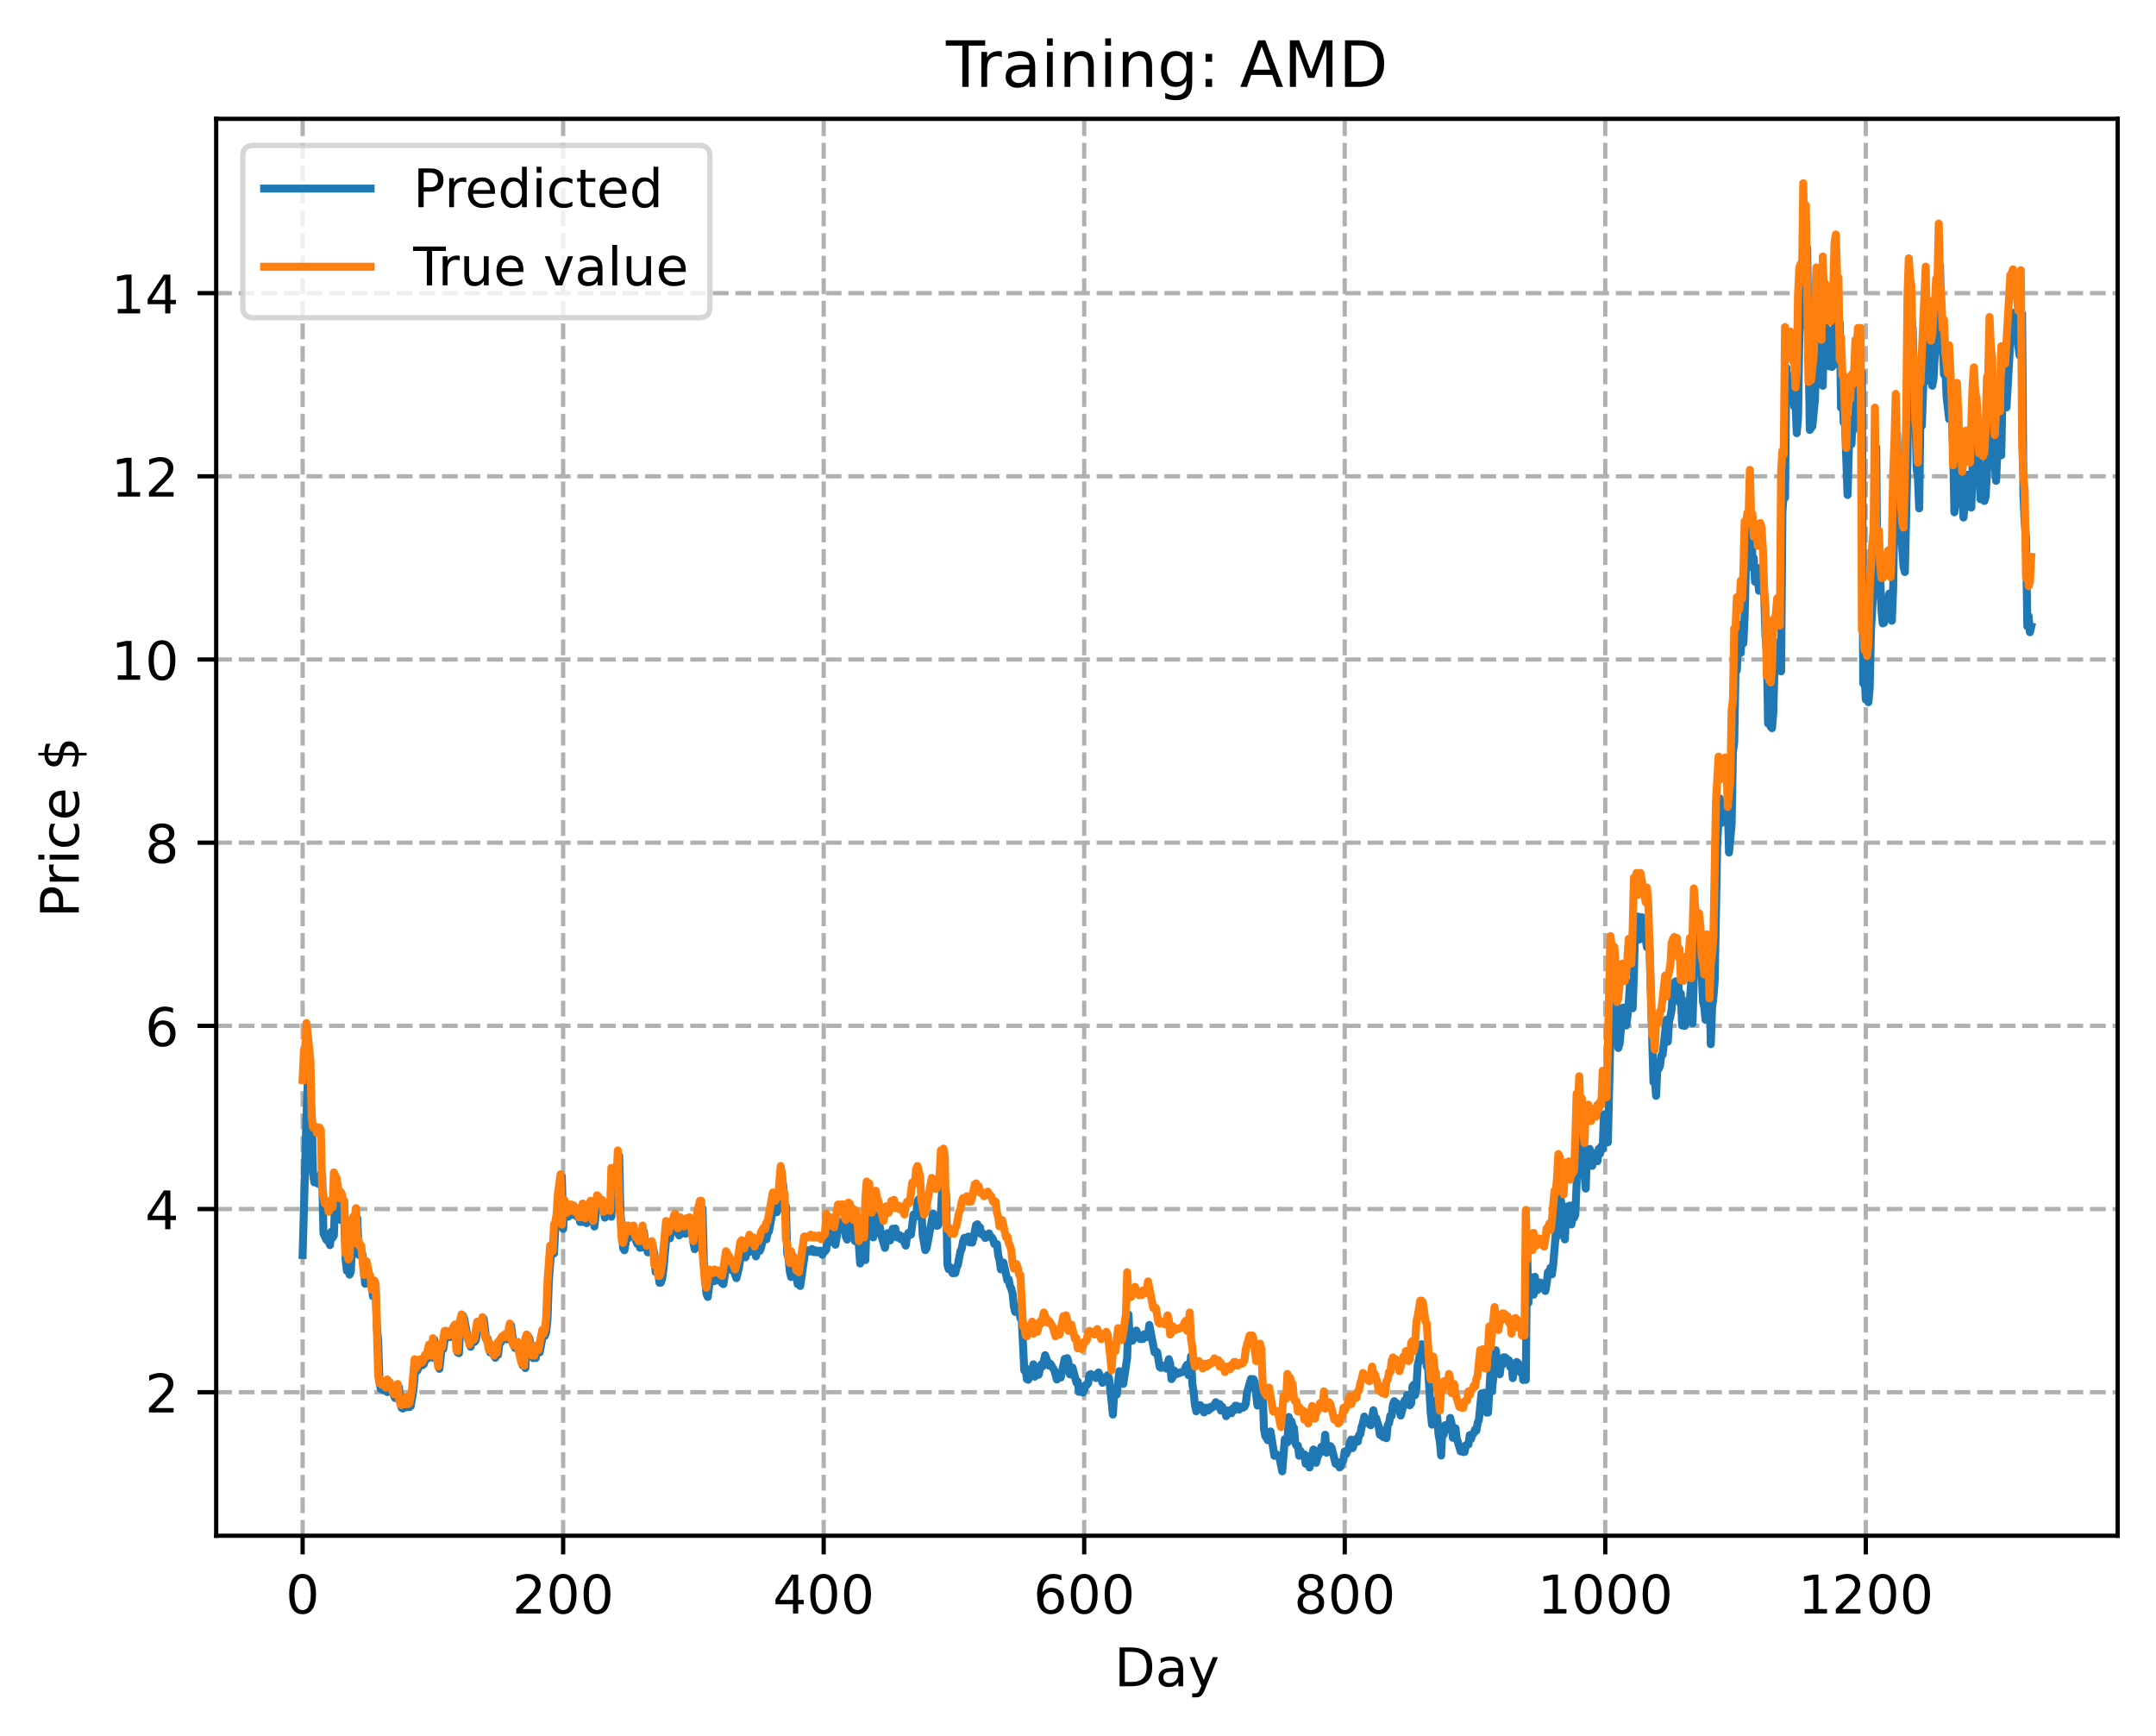 <?xml version="1.0" encoding="utf-8" standalone="no"?>
<!DOCTYPE svg PUBLIC "-//W3C//DTD SVG 1.1//EN"
  "http://www.w3.org/Graphics/SVG/1.1/DTD/svg11.dtd">
<!-- Created with matplotlib (https://matplotlib.org/) -->
<svg height="325.986pt" version="1.1" viewBox="0 0 404.923 325.986" width="404.923pt" xmlns="http://www.w3.org/2000/svg" xmlns:xlink="http://www.w3.org/1999/xlink">
 <defs>
  <style type="text/css">
*{stroke-linecap:butt;stroke-linejoin:round;}
  </style>
 </defs>
 <g id="figure_1">
  <g id="patch_1">
   <path d="M 0 325.986 
L 404.923 325.986 
L 404.923 0 
L 0 0 
z
" style="fill:#ffffff;"/>
  </g>
  <g id="axes_1">
   <g id="patch_2">
    <path d="M 40.603 288.43 
L 397.723 288.43 
L 397.723 22.318 
L 40.603 22.318 
z
" style="fill:#ffffff;"/>
   </g>
   <g id="matplotlib.axis_1">
    <g id="xtick_1">
     <g id="line2d_1">
      <path clip-path="url(#pa2f50bb17f)" d="M 56.836 288.43 
L 56.836 22.318 
" style="fill:none;stroke:#b0b0b0;stroke-dasharray:2.96,1.28;stroke-dashoffset:0;stroke-width:0.8;"/>
     </g>
     <g id="line2d_2">
      <defs>
       <path d="M 0 0 
L 0 3.5 
" id="m3f66f272cb" style="stroke:#000000;stroke-width:0.8;"/>
      </defs>
      <g>
       <use style="stroke:#000000;stroke-width:0.8;" x="56.836" xlink:href="#m3f66f272cb" y="288.43"/>
      </g>
     </g>
     <g id="text_1">
      <!-- 0 -->
      <defs>
       <path d="M 31.781 66.406 
Q 24.172 66.406 20.328 58.906 
Q 16.5 51.422 16.5 36.375 
Q 16.5 21.391 20.328 13.891 
Q 24.172 6.391 31.781 6.391 
Q 39.453 6.391 43.281 13.891 
Q 47.125 21.391 47.125 36.375 
Q 47.125 51.422 43.281 58.906 
Q 39.453 66.406 31.781 66.406 
z
M 31.781 74.219 
Q 44.047 74.219 50.516 64.516 
Q 56.984 54.828 56.984 36.375 
Q 56.984 17.969 50.516 8.266 
Q 44.047 -1.422 31.781 -1.422 
Q 19.531 -1.422 13.062 8.266 
Q 6.594 17.969 6.594 36.375 
Q 6.594 54.828 13.062 64.516 
Q 19.531 74.219 31.781 74.219 
z
" id="DejaVuSans-48"/>
      </defs>
      <g transform="translate(53.655 303.029)scale(0.1 -0.1)">
       <use xlink:href="#DejaVuSans-48"/>
      </g>
     </g>
    </g>
    <g id="xtick_2">
     <g id="line2d_3">
      <path clip-path="url(#pa2f50bb17f)" d="M 105.766 288.43 
L 105.766 22.318 
" style="fill:none;stroke:#b0b0b0;stroke-dasharray:2.96,1.28;stroke-dashoffset:0;stroke-width:0.8;"/>
     </g>
     <g id="line2d_4">
      <g>
       <use style="stroke:#000000;stroke-width:0.8;" x="105.766" xlink:href="#m3f66f272cb" y="288.43"/>
      </g>
     </g>
     <g id="text_2">
      <!-- 200 -->
      <defs>
       <path d="M 19.188 8.297 
L 53.609 8.297 
L 53.609 0 
L 7.328 0 
L 7.328 8.297 
Q 12.938 14.109 22.625 23.891 
Q 32.328 33.688 34.812 36.531 
Q 39.547 41.844 41.422 45.531 
Q 43.312 49.219 43.312 52.781 
Q 43.312 58.594 39.234 62.25 
Q 35.156 65.922 28.609 65.922 
Q 23.969 65.922 18.812 64.312 
Q 13.672 62.703 7.812 59.422 
L 7.812 69.391 
Q 13.766 71.781 18.938 73 
Q 24.125 74.219 28.422 74.219 
Q 39.75 74.219 46.484 68.547 
Q 53.219 62.891 53.219 53.422 
Q 53.219 48.922 51.531 44.891 
Q 49.859 40.875 45.406 35.406 
Q 44.188 33.984 37.641 27.219 
Q 31.109 20.453 19.188 8.297 
z
" id="DejaVuSans-50"/>
      </defs>
      <g transform="translate(96.223 303.029)scale(0.1 -0.1)">
       <use xlink:href="#DejaVuSans-50"/>
       <use x="63.623" xlink:href="#DejaVuSans-48"/>
       <use x="127.246" xlink:href="#DejaVuSans-48"/>
      </g>
     </g>
    </g>
    <g id="xtick_3">
     <g id="line2d_5">
      <path clip-path="url(#pa2f50bb17f)" d="M 154.697 288.43 
L 154.697 22.318 
" style="fill:none;stroke:#b0b0b0;stroke-dasharray:2.96,1.28;stroke-dashoffset:0;stroke-width:0.8;"/>
     </g>
     <g id="line2d_6">
      <g>
       <use style="stroke:#000000;stroke-width:0.8;" x="154.697" xlink:href="#m3f66f272cb" y="288.43"/>
      </g>
     </g>
     <g id="text_3">
      <!-- 400 -->
      <defs>
       <path d="M 37.797 64.312 
L 12.891 25.391 
L 37.797 25.391 
z
M 35.203 72.906 
L 47.609 72.906 
L 47.609 25.391 
L 58.016 25.391 
L 58.016 17.188 
L 47.609 17.188 
L 47.609 0 
L 37.797 0 
L 37.797 17.188 
L 4.891 17.188 
L 4.891 26.703 
z
" id="DejaVuSans-52"/>
      </defs>
      <g transform="translate(145.153 303.029)scale(0.1 -0.1)">
       <use xlink:href="#DejaVuSans-52"/>
       <use x="63.623" xlink:href="#DejaVuSans-48"/>
       <use x="127.246" xlink:href="#DejaVuSans-48"/>
      </g>
     </g>
    </g>
    <g id="xtick_4">
     <g id="line2d_7">
      <path clip-path="url(#pa2f50bb17f)" d="M 203.628 288.43 
L 203.628 22.318 
" style="fill:none;stroke:#b0b0b0;stroke-dasharray:2.96,1.28;stroke-dashoffset:0;stroke-width:0.8;"/>
     </g>
     <g id="line2d_8">
      <g>
       <use style="stroke:#000000;stroke-width:0.8;" x="203.628" xlink:href="#m3f66f272cb" y="288.43"/>
      </g>
     </g>
     <g id="text_4">
      <!-- 600 -->
      <defs>
       <path d="M 33.016 40.375 
Q 26.375 40.375 22.484 35.828 
Q 18.609 31.297 18.609 23.391 
Q 18.609 15.531 22.484 10.953 
Q 26.375 6.391 33.016 6.391 
Q 39.656 6.391 43.531 10.953 
Q 47.406 15.531 47.406 23.391 
Q 47.406 31.297 43.531 35.828 
Q 39.656 40.375 33.016 40.375 
z
M 52.594 71.297 
L 52.594 62.312 
Q 48.875 64.062 45.094 64.984 
Q 41.312 65.922 37.594 65.922 
Q 27.828 65.922 22.672 59.328 
Q 17.531 52.734 16.797 39.406 
Q 19.672 43.656 24.016 45.922 
Q 28.375 48.188 33.594 48.188 
Q 44.578 48.188 50.953 41.516 
Q 57.328 34.859 57.328 23.391 
Q 57.328 12.156 50.688 5.359 
Q 44.047 -1.422 33.016 -1.422 
Q 20.359 -1.422 13.672 8.266 
Q 6.984 17.969 6.984 36.375 
Q 6.984 53.656 15.188 63.938 
Q 23.391 74.219 37.203 74.219 
Q 40.922 74.219 44.703 73.484 
Q 48.484 72.75 52.594 71.297 
z
" id="DejaVuSans-54"/>
      </defs>
      <g transform="translate(194.084 303.029)scale(0.1 -0.1)">
       <use xlink:href="#DejaVuSans-54"/>
       <use x="63.623" xlink:href="#DejaVuSans-48"/>
       <use x="127.246" xlink:href="#DejaVuSans-48"/>
      </g>
     </g>
    </g>
    <g id="xtick_5">
     <g id="line2d_9">
      <path clip-path="url(#pa2f50bb17f)" d="M 252.558 288.43 
L 252.558 22.318 
" style="fill:none;stroke:#b0b0b0;stroke-dasharray:2.96,1.28;stroke-dashoffset:0;stroke-width:0.8;"/>
     </g>
     <g id="line2d_10">
      <g>
       <use style="stroke:#000000;stroke-width:0.8;" x="252.558" xlink:href="#m3f66f272cb" y="288.43"/>
      </g>
     </g>
     <g id="text_5">
      <!-- 800 -->
      <defs>
       <path d="M 31.781 34.625 
Q 24.75 34.625 20.719 30.859 
Q 16.703 27.094 16.703 20.516 
Q 16.703 13.922 20.719 10.156 
Q 24.75 6.391 31.781 6.391 
Q 38.812 6.391 42.859 10.172 
Q 46.922 13.969 46.922 20.516 
Q 46.922 27.094 42.891 30.859 
Q 38.875 34.625 31.781 34.625 
z
M 21.922 38.812 
Q 15.578 40.375 12.031 44.719 
Q 8.5 49.078 8.5 55.328 
Q 8.5 64.062 14.719 69.141 
Q 20.953 74.219 31.781 74.219 
Q 42.672 74.219 48.875 69.141 
Q 55.078 64.062 55.078 55.328 
Q 55.078 49.078 51.531 44.719 
Q 48 40.375 41.703 38.812 
Q 48.828 37.156 52.797 32.312 
Q 56.781 27.484 56.781 20.516 
Q 56.781 9.906 50.312 4.234 
Q 43.844 -1.422 31.781 -1.422 
Q 19.734 -1.422 13.25 4.234 
Q 6.781 9.906 6.781 20.516 
Q 6.781 27.484 10.781 32.312 
Q 14.797 37.156 21.922 38.812 
z
M 18.312 54.391 
Q 18.312 48.734 21.844 45.562 
Q 25.391 42.391 31.781 42.391 
Q 38.141 42.391 41.719 45.562 
Q 45.312 48.734 45.312 54.391 
Q 45.312 60.062 41.719 63.234 
Q 38.141 66.406 31.781 66.406 
Q 25.391 66.406 21.844 63.234 
Q 18.312 60.062 18.312 54.391 
z
" id="DejaVuSans-56"/>
      </defs>
      <g transform="translate(243.015 303.029)scale(0.1 -0.1)">
       <use xlink:href="#DejaVuSans-56"/>
       <use x="63.623" xlink:href="#DejaVuSans-48"/>
       <use x="127.246" xlink:href="#DejaVuSans-48"/>
      </g>
     </g>
    </g>
    <g id="xtick_6">
     <g id="line2d_11">
      <path clip-path="url(#pa2f50bb17f)" d="M 301.489 288.43 
L 301.489 22.318 
" style="fill:none;stroke:#b0b0b0;stroke-dasharray:2.96,1.28;stroke-dashoffset:0;stroke-width:0.8;"/>
     </g>
     <g id="line2d_12">
      <g>
       <use style="stroke:#000000;stroke-width:0.8;" x="301.489" xlink:href="#m3f66f272cb" y="288.43"/>
      </g>
     </g>
     <g id="text_6">
      <!-- 1000 -->
      <defs>
       <path d="M 12.406 8.297 
L 28.516 8.297 
L 28.516 63.922 
L 10.984 60.406 
L 10.984 69.391 
L 28.422 72.906 
L 38.281 72.906 
L 38.281 8.297 
L 54.391 8.297 
L 54.391 0 
L 12.406 0 
z
" id="DejaVuSans-49"/>
      </defs>
      <g transform="translate(288.764 303.029)scale(0.1 -0.1)">
       <use xlink:href="#DejaVuSans-49"/>
       <use x="63.623" xlink:href="#DejaVuSans-48"/>
       <use x="127.246" xlink:href="#DejaVuSans-48"/>
       <use x="190.869" xlink:href="#DejaVuSans-48"/>
      </g>
     </g>
    </g>
    <g id="xtick_7">
     <g id="line2d_13">
      <path clip-path="url(#pa2f50bb17f)" d="M 350.419 288.43 
L 350.419 22.318 
" style="fill:none;stroke:#b0b0b0;stroke-dasharray:2.96,1.28;stroke-dashoffset:0;stroke-width:0.8;"/>
     </g>
     <g id="line2d_14">
      <g>
       <use style="stroke:#000000;stroke-width:0.8;" x="350.419" xlink:href="#m3f66f272cb" y="288.43"/>
      </g>
     </g>
     <g id="text_7">
      <!-- 1200 -->
      <g transform="translate(337.694 303.029)scale(0.1 -0.1)">
       <use xlink:href="#DejaVuSans-49"/>
       <use x="63.623" xlink:href="#DejaVuSans-50"/>
       <use x="127.246" xlink:href="#DejaVuSans-48"/>
       <use x="190.869" xlink:href="#DejaVuSans-48"/>
      </g>
     </g>
    </g>
    <g id="text_8">
     <!-- Day -->
     <defs>
      <path d="M 19.672 64.797 
L 19.672 8.109 
L 31.594 8.109 
Q 46.688 8.109 53.688 14.938 
Q 60.688 21.781 60.688 36.531 
Q 60.688 51.172 53.688 57.984 
Q 46.688 64.797 31.594 64.797 
z
M 9.812 72.906 
L 30.078 72.906 
Q 51.266 72.906 61.172 64.094 
Q 71.094 55.281 71.094 36.531 
Q 71.094 17.672 61.125 8.828 
Q 51.172 0 30.078 0 
L 9.812 0 
z
" id="DejaVuSans-68"/>
      <path d="M 34.281 27.484 
Q 23.391 27.484 19.188 25 
Q 14.984 22.516 14.984 16.5 
Q 14.984 11.719 18.141 8.906 
Q 21.297 6.109 26.703 6.109 
Q 34.188 6.109 38.703 11.406 
Q 43.219 16.703 43.219 25.484 
L 43.219 27.484 
z
M 52.203 31.203 
L 52.203 0 
L 43.219 0 
L 43.219 8.297 
Q 40.141 3.328 35.547 0.953 
Q 30.953 -1.422 24.312 -1.422 
Q 15.922 -1.422 10.953 3.297 
Q 6 8.016 6 15.922 
Q 6 25.141 12.172 29.828 
Q 18.359 34.516 30.609 34.516 
L 43.219 34.516 
L 43.219 35.406 
Q 43.219 41.609 39.141 45 
Q 35.062 48.391 27.688 48.391 
Q 23 48.391 18.547 47.266 
Q 14.109 46.141 10.016 43.891 
L 10.016 52.203 
Q 14.938 54.109 19.578 55.047 
Q 24.219 56 28.609 56 
Q 40.484 56 46.344 49.844 
Q 52.203 43.703 52.203 31.203 
z
" id="DejaVuSans-97"/>
      <path d="M 32.172 -5.078 
Q 28.375 -14.844 24.75 -17.812 
Q 21.141 -20.797 15.094 -20.797 
L 7.906 -20.797 
L 7.906 -13.281 
L 13.188 -13.281 
Q 16.891 -13.281 18.938 -11.516 
Q 21 -9.766 23.484 -3.219 
L 25.094 0.875 
L 2.984 54.688 
L 12.5 54.688 
L 29.594 11.922 
L 46.688 54.688 
L 56.203 54.688 
z
" id="DejaVuSans-121"/>
     </defs>
     <g transform="translate(209.29 316.707)scale(0.1 -0.1)">
      <use xlink:href="#DejaVuSans-68"/>
      <use x="77.002" xlink:href="#DejaVuSans-97"/>
      <use x="138.281" xlink:href="#DejaVuSans-121"/>
     </g>
    </g>
   </g>
   <g id="matplotlib.axis_2">
    <g id="ytick_1">
     <g id="line2d_15">
      <path clip-path="url(#pa2f50bb17f)" d="M 40.603 261.478 
L 397.723 261.478 
" style="fill:none;stroke:#b0b0b0;stroke-dasharray:2.96,1.28;stroke-dashoffset:0;stroke-width:0.8;"/>
     </g>
     <g id="line2d_16">
      <defs>
       <path d="M 0 0 
L -3.5 0 
" id="m821a1d13dd" style="stroke:#000000;stroke-width:0.8;"/>
      </defs>
      <g>
       <use style="stroke:#000000;stroke-width:0.8;" x="40.603" xlink:href="#m821a1d13dd" y="261.478"/>
      </g>
     </g>
     <g id="text_9">
      <!-- 2 -->
      <g transform="translate(27.241 265.278)scale(0.1 -0.1)">
       <use xlink:href="#DejaVuSans-50"/>
      </g>
     </g>
    </g>
    <g id="ytick_2">
     <g id="line2d_17">
      <path clip-path="url(#pa2f50bb17f)" d="M 40.603 227.075 
L 397.723 227.075 
" style="fill:none;stroke:#b0b0b0;stroke-dasharray:2.96,1.28;stroke-dashoffset:0;stroke-width:0.8;"/>
     </g>
     <g id="line2d_18">
      <g>
       <use style="stroke:#000000;stroke-width:0.8;" x="40.603" xlink:href="#m821a1d13dd" y="227.075"/>
      </g>
     </g>
     <g id="text_10">
      <!-- 4 -->
      <g transform="translate(27.241 230.874)scale(0.1 -0.1)">
       <use xlink:href="#DejaVuSans-52"/>
      </g>
     </g>
    </g>
    <g id="ytick_3">
     <g id="line2d_19">
      <path clip-path="url(#pa2f50bb17f)" d="M 40.603 192.671 
L 397.723 192.671 
" style="fill:none;stroke:#b0b0b0;stroke-dasharray:2.96,1.28;stroke-dashoffset:0;stroke-width:0.8;"/>
     </g>
     <g id="line2d_20">
      <g>
       <use style="stroke:#000000;stroke-width:0.8;" x="40.603" xlink:href="#m821a1d13dd" y="192.671"/>
      </g>
     </g>
     <g id="text_11">
      <!-- 6 -->
      <g transform="translate(27.241 196.47)scale(0.1 -0.1)">
       <use xlink:href="#DejaVuSans-54"/>
      </g>
     </g>
    </g>
    <g id="ytick_4">
     <g id="line2d_21">
      <path clip-path="url(#pa2f50bb17f)" d="M 40.603 158.267 
L 397.723 158.267 
" style="fill:none;stroke:#b0b0b0;stroke-dasharray:2.96,1.28;stroke-dashoffset:0;stroke-width:0.8;"/>
     </g>
     <g id="line2d_22">
      <g>
       <use style="stroke:#000000;stroke-width:0.8;" x="40.603" xlink:href="#m821a1d13dd" y="158.267"/>
      </g>
     </g>
     <g id="text_12">
      <!-- 8 -->
      <g transform="translate(27.241 162.067)scale(0.1 -0.1)">
       <use xlink:href="#DejaVuSans-56"/>
      </g>
     </g>
    </g>
    <g id="ytick_5">
     <g id="line2d_23">
      <path clip-path="url(#pa2f50bb17f)" d="M 40.603 123.864 
L 397.723 123.864 
" style="fill:none;stroke:#b0b0b0;stroke-dasharray:2.96,1.28;stroke-dashoffset:0;stroke-width:0.8;"/>
     </g>
     <g id="line2d_24">
      <g>
       <use style="stroke:#000000;stroke-width:0.8;" x="40.603" xlink:href="#m821a1d13dd" y="123.864"/>
      </g>
     </g>
     <g id="text_13">
      <!-- 10 -->
      <g transform="translate(20.878 127.663)scale(0.1 -0.1)">
       <use xlink:href="#DejaVuSans-49"/>
       <use x="63.623" xlink:href="#DejaVuSans-48"/>
      </g>
     </g>
    </g>
    <g id="ytick_6">
     <g id="line2d_25">
      <path clip-path="url(#pa2f50bb17f)" d="M 40.603 89.46 
L 397.723 89.46 
" style="fill:none;stroke:#b0b0b0;stroke-dasharray:2.96,1.28;stroke-dashoffset:0;stroke-width:0.8;"/>
     </g>
     <g id="line2d_26">
      <g>
       <use style="stroke:#000000;stroke-width:0.8;" x="40.603" xlink:href="#m821a1d13dd" y="89.46"/>
      </g>
     </g>
     <g id="text_14">
      <!-- 12 -->
      <g transform="translate(20.878 93.259)scale(0.1 -0.1)">
       <use xlink:href="#DejaVuSans-49"/>
       <use x="63.623" xlink:href="#DejaVuSans-50"/>
      </g>
     </g>
    </g>
    <g id="ytick_7">
     <g id="line2d_27">
      <path clip-path="url(#pa2f50bb17f)" d="M 40.603 55.056 
L 397.723 55.056 
" style="fill:none;stroke:#b0b0b0;stroke-dasharray:2.96,1.28;stroke-dashoffset:0;stroke-width:0.8;"/>
     </g>
     <g id="line2d_28">
      <g>
       <use style="stroke:#000000;stroke-width:0.8;" x="40.603" xlink:href="#m821a1d13dd" y="55.056"/>
      </g>
     </g>
     <g id="text_15">
      <!-- 14 -->
      <g transform="translate(20.878 58.856)scale(0.1 -0.1)">
       <use xlink:href="#DejaVuSans-49"/>
       <use x="63.623" xlink:href="#DejaVuSans-52"/>
      </g>
     </g>
    </g>
    <g id="text_16">
     <!-- Price $ -->
     <defs>
      <path d="M 19.672 64.797 
L 19.672 37.406 
L 32.078 37.406 
Q 38.969 37.406 42.719 40.969 
Q 46.484 44.531 46.484 51.125 
Q 46.484 57.672 42.719 61.234 
Q 38.969 64.797 32.078 64.797 
z
M 9.812 72.906 
L 32.078 72.906 
Q 44.344 72.906 50.609 67.359 
Q 56.891 61.812 56.891 51.125 
Q 56.891 40.328 50.609 34.812 
Q 44.344 29.297 32.078 29.297 
L 19.672 29.297 
L 19.672 0 
L 9.812 0 
z
" id="DejaVuSans-80"/>
      <path d="M 41.109 46.297 
Q 39.594 47.172 37.812 47.578 
Q 36.031 48 33.891 48 
Q 26.266 48 22.188 43.047 
Q 18.109 38.094 18.109 28.812 
L 18.109 0 
L 9.078 0 
L 9.078 54.688 
L 18.109 54.688 
L 18.109 46.188 
Q 20.953 51.172 25.484 53.578 
Q 30.031 56 36.531 56 
Q 37.453 56 38.578 55.875 
Q 39.703 55.766 41.062 55.516 
z
" id="DejaVuSans-114"/>
      <path d="M 9.422 54.688 
L 18.406 54.688 
L 18.406 0 
L 9.422 0 
z
M 9.422 75.984 
L 18.406 75.984 
L 18.406 64.594 
L 9.422 64.594 
z
" id="DejaVuSans-105"/>
      <path d="M 48.781 52.594 
L 48.781 44.188 
Q 44.969 46.297 41.141 47.344 
Q 37.312 48.391 33.406 48.391 
Q 24.656 48.391 19.812 42.844 
Q 14.984 37.312 14.984 27.297 
Q 14.984 17.281 19.812 11.734 
Q 24.656 6.203 33.406 6.203 
Q 37.312 6.203 41.141 7.25 
Q 44.969 8.297 48.781 10.406 
L 48.781 2.094 
Q 45.016 0.344 40.984 -0.531 
Q 36.969 -1.422 32.422 -1.422 
Q 20.062 -1.422 12.781 6.344 
Q 5.516 14.109 5.516 27.297 
Q 5.516 40.672 12.859 48.328 
Q 20.219 56 33.016 56 
Q 37.156 56 41.109 55.141 
Q 45.062 54.297 48.781 52.594 
z
" id="DejaVuSans-99"/>
      <path d="M 56.203 29.594 
L 56.203 25.203 
L 14.891 25.203 
Q 15.484 15.922 20.484 11.062 
Q 25.484 6.203 34.422 6.203 
Q 39.594 6.203 44.453 7.469 
Q 49.312 8.734 54.109 11.281 
L 54.109 2.781 
Q 49.266 0.734 44.188 -0.344 
Q 39.109 -1.422 33.891 -1.422 
Q 20.797 -1.422 13.156 6.188 
Q 5.516 13.812 5.516 26.812 
Q 5.516 40.234 12.766 48.109 
Q 20.016 56 32.328 56 
Q 43.359 56 49.781 48.891 
Q 56.203 41.797 56.203 29.594 
z
M 47.219 32.234 
Q 47.125 39.594 43.094 43.984 
Q 39.062 48.391 32.422 48.391 
Q 24.906 48.391 20.391 44.141 
Q 15.875 39.891 15.188 32.172 
z
" id="DejaVuSans-101"/>
      <path id="DejaVuSans-32"/>
      <path d="M 33.797 -14.703 
L 28.906 -14.703 
L 28.859 0 
Q 23.734 0.094 18.609 1.188 
Q 13.484 2.297 8.297 4.5 
L 8.297 13.281 
Q 13.281 10.156 18.375 8.562 
Q 23.484 6.984 28.906 6.938 
L 28.906 29.203 
Q 18.109 30.953 13.203 35.156 
Q 8.297 39.359 8.297 46.688 
Q 8.297 54.641 13.625 59.219 
Q 18.953 63.812 28.906 64.5 
L 28.906 75.984 
L 33.797 75.984 
L 33.797 64.656 
Q 38.328 64.453 42.578 63.688 
Q 46.828 62.938 50.875 61.625 
L 50.875 53.078 
Q 46.828 55.125 42.547 56.25 
Q 38.281 57.375 33.797 57.562 
L 33.797 36.719 
Q 44.875 35.016 50.094 30.609 
Q 55.328 26.219 55.328 18.609 
Q 55.328 10.359 49.781 5.594 
Q 44.234 0.828 33.797 0.094 
z
M 28.906 37.594 
L 28.906 57.625 
Q 23.25 56.984 20.266 54.391 
Q 17.281 51.812 17.281 47.516 
Q 17.281 43.312 20.031 40.969 
Q 22.797 38.625 28.906 37.594 
z
M 33.797 28.219 
L 33.797 7.078 
Q 39.984 7.906 43.141 10.594 
Q 46.297 13.281 46.297 17.672 
Q 46.297 21.969 43.281 24.5 
Q 40.281 27.047 33.797 28.219 
z
" id="DejaVuSans-36"/>
     </defs>
     <g transform="translate(14.798 172.342)rotate(-90)scale(0.1 -0.1)">
      <use xlink:href="#DejaVuSans-80"/>
      <use x="58.553" xlink:href="#DejaVuSans-114"/>
      <use x="99.666" xlink:href="#DejaVuSans-105"/>
      <use x="127.449" xlink:href="#DejaVuSans-99"/>
      <use x="182.43" xlink:href="#DejaVuSans-101"/>
      <use x="243.953" xlink:href="#DejaVuSans-32"/>
      <use x="275.74" xlink:href="#DejaVuSans-36"/>
     </g>
    </g>
   </g>
   <g id="line2d_29">
    <path clip-path="url(#pa2f50bb17f)" d="M 56.836 235.707 
L 57.57 209.56 
L 57.814 202.796 
L 58.548 209.21 
L 58.793 220.469 
L 59.038 222.068 
L 59.282 222.038 
L 59.527 221.404 
L 59.772 222.328 
L 60.261 220.482 
L 60.506 220.615 
L 60.75 231.638 
L 61.24 232.745 
L 61.484 233.029 
L 61.729 232.798 
L 61.974 233.853 
L 62.218 231.352 
L 62.463 232.482 
L 62.708 231.998 
L 62.952 224.946 
L 63.441 225.617 
L 63.686 226.83 
L 63.931 229.102 
L 64.175 227.615 
L 64.42 227.768 
L 64.665 228.81 
L 64.909 236.567 
L 65.154 238.681 
L 65.399 235.803 
L 65.643 239.397 
L 65.888 238.849 
L 66.133 233.714 
L 66.377 231.14 
L 66.622 230.535 
L 66.867 230.818 
L 67.111 228.78 
L 67.356 235.663 
L 67.601 234.797 
L 67.845 235.938 
L 68.09 235.639 
L 68.579 241.108 
L 68.824 240.264 
L 69.069 238.214 
L 69.313 239.22 
L 69.558 240.748 
L 69.802 240.851 
L 70.047 243.458 
L 70.292 241.594 
L 70.536 241.552 
L 70.781 249.194 
L 71.026 251.841 
L 71.27 259.607 
L 71.515 260.899 
L 71.76 260.09 
L 72.004 261.085 
L 72.249 260.3 
L 72.494 261.145 
L 72.738 261.455 
L 72.983 259.818 
L 73.228 260.521 
L 73.472 260.321 
L 73.717 261.019 
L 73.962 262.064 
L 74.206 262.566 
L 74.451 261.646 
L 74.696 262.341 
L 74.94 260.536 
L 75.185 263.381 
L 75.429 264.405 
L 75.674 264.546 
L 75.919 263.447 
L 76.163 264.144 
L 76.408 264.296 
L 76.653 262.855 
L 76.897 264.277 
L 77.142 264.077 
L 77.631 261.226 
L 78.121 255.589 
L 78.365 257.419 
L 78.61 256.894 
L 78.855 256.021 
L 79.099 255.68 
L 79.344 256.398 
L 79.589 256.212 
L 80.078 254.784 
L 80.323 255.142 
L 80.812 252.837 
L 81.056 252.852 
L 81.301 254.992 
L 81.546 251.596 
L 81.79 253.58 
L 82.28 255.15 
L 82.524 257.086 
L 83.014 252.61 
L 83.258 253.342 
L 83.748 250.177 
L 83.992 250.211 
L 84.237 250.944 
L 84.482 251.13 
L 84.726 250.247 
L 84.971 250.792 
L 85.46 249.378 
L 85.705 249.035 
L 85.95 254.018 
L 86.194 254.145 
L 86.439 249.146 
L 86.928 247.077 
L 87.173 247.644 
L 87.907 251.555 
L 88.151 251.535 
L 88.396 252.941 
L 88.641 251.491 
L 88.885 251.491 
L 89.13 252.02 
L 89.375 251.659 
L 89.864 248.485 
L 90.109 248.874 
L 90.353 248.892 
L 90.598 249.618 
L 90.843 247.669 
L 91.332 251.591 
L 91.577 251.39 
L 92.066 254.012 
L 92.311 252.738 
L 92.555 253.443 
L 92.8 254.67 
L 93.044 255.004 
L 93.289 254.456 
L 93.534 254.453 
L 93.778 252.32 
L 94.023 252.168 
L 94.512 251.318 
L 94.757 251.515 
L 95.002 250.994 
L 95.246 251.543 
L 95.491 250.657 
L 95.736 250.316 
L 95.98 248.907 
L 96.47 252.651 
L 96.714 253.163 
L 96.959 252.611 
L 97.204 252.425 
L 97.448 252.42 
L 97.693 254.37 
L 98.182 256.455 
L 98.427 256.249 
L 98.672 256.943 
L 98.916 251.596 
L 99.161 250.938 
L 99.405 251.328 
L 99.65 252.952 
L 99.895 253.666 
L 100.139 255.084 
L 100.384 254.355 
L 100.629 255.061 
L 100.873 253.092 
L 101.118 253.817 
L 101.363 253.992 
L 102.097 250.13 
L 102.341 250.872 
L 102.586 250.176 
L 102.831 247.714 
L 103.075 240.657 
L 103.565 234.133 
L 103.809 234.076 
L 104.054 235.404 
L 104.299 230.309 
L 104.543 229.877 
L 104.788 228.345 
L 105.032 224.51 
L 105.522 220.961 
L 105.766 230.806 
L 106.011 226.495 
L 106.256 226.001 
L 106.745 228.499 
L 107.234 226.91 
L 107.479 226.93 
L 107.724 228.191 
L 107.968 227.131 
L 108.458 228.587 
L 108.702 227.705 
L 108.947 229.5 
L 109.192 228.961 
L 109.436 229.504 
L 109.681 226.844 
L 110.17 229.723 
L 110.415 228.835 
L 110.66 229.026 
L 110.904 227.081 
L 111.149 226.404 
L 111.393 226.788 
L 111.638 230.357 
L 111.883 228.027 
L 112.127 227.16 
L 112.372 225.404 
L 112.617 225.617 
L 112.861 226.705 
L 113.106 226.714 
L 113.351 226.371 
L 113.595 228.69 
L 113.84 227.076 
L 114.085 226.912 
L 114.329 228.162 
L 114.574 227.268 
L 114.819 228.522 
L 115.063 220.177 
L 115.308 222.586 
L 115.553 221.197 
L 115.797 220.72 
L 116.042 221.654 
L 116.287 217.067 
L 116.531 227.966 
L 116.776 230.188 
L 117.02 234.385 
L 117.265 234.818 
L 117.51 233.501 
L 117.754 231.33 
L 117.999 232.567 
L 118.244 231.308 
L 118.488 232.208 
L 118.733 231.499 
L 118.978 231.691 
L 119.222 231.344 
L 119.467 233.131 
L 119.712 233.65 
L 119.956 233.284 
L 120.201 234.343 
L 120.446 234.325 
L 120.69 233.605 
L 120.935 231.299 
L 121.18 233.632 
L 121.424 234.153 
L 121.669 235.211 
L 121.914 234.662 
L 122.158 235.012 
L 122.648 234.291 
L 122.892 235.537 
L 123.137 238.895 
L 123.381 238.318 
L 123.626 239.008 
L 123.871 240.931 
L 124.115 240.889 
L 124.36 240.154 
L 124.605 238.368 
L 125.339 230.318 
L 125.828 232.57 
L 126.073 231.175 
L 126.317 231.389 
L 126.562 230.876 
L 126.807 229.479 
L 127.051 229.156 
L 127.296 231.311 
L 127.541 232.016 
L 127.785 231.835 
L 128.03 229.884 
L 128.519 230.809 
L 128.764 231.705 
L 129.253 230.126 
L 129.498 230.146 
L 129.742 229.987 
L 129.987 230.893 
L 130.232 233.383 
L 130.476 234.604 
L 130.721 232.098 
L 130.966 231.405 
L 131.21 228.938 
L 131.7 226.901 
L 131.944 226.954 
L 132.189 236.927 
L 132.678 242.974 
L 132.923 243.584 
L 133.412 239.916 
L 133.657 240.264 
L 133.902 240.08 
L 134.146 240.617 
L 134.391 239.909 
L 134.636 240.455 
L 135.125 240.11 
L 135.369 240.294 
L 135.614 241.006 
L 135.859 241.177 
L 136.348 238.167 
L 136.593 236.421 
L 137.327 237.748 
L 137.571 238.644 
L 137.816 238.642 
L 138.305 240.051 
L 138.795 238.095 
L 139.284 234.781 
L 139.529 234.473 
L 140.018 236.137 
L 140.263 234.91 
L 140.507 234.584 
L 140.752 235.141 
L 140.996 233.559 
L 141.241 234.304 
L 141.486 234.144 
L 141.73 234.167 
L 141.975 235.959 
L 142.22 234.893 
L 142.709 234.925 
L 142.954 234.232 
L 143.198 233.193 
L 143.688 232.376 
L 143.932 232.767 
L 144.177 231.554 
L 144.422 231.242 
L 145.4 225.956 
L 145.645 226.022 
L 145.89 227.673 
L 146.134 226.284 
L 146.379 227.041 
L 146.868 221.11 
L 147.113 222.792 
L 147.357 226.386 
L 147.602 226.573 
L 147.847 235.454 
L 148.091 236.25 
L 148.336 238.854 
L 148.581 239.843 
L 148.825 237.479 
L 149.07 238.534 
L 149.315 238.517 
L 149.559 239.405 
L 149.804 241.176 
L 150.049 240.452 
L 150.293 241.522 
L 151.272 234.714 
L 151.517 234.951 
L 151.761 234.822 
L 152.006 235.043 
L 152.251 234.9 
L 152.495 234.577 
L 152.74 235.14 
L 152.984 235.161 
L 153.229 234.828 
L 153.474 235.209 
L 153.963 234.901 
L 154.208 234.928 
L 154.452 235.666 
L 154.697 235.154 
L 154.942 235.008 
L 155.186 234.685 
L 155.431 230.822 
L 155.676 233.386 
L 155.92 232.709 
L 156.165 231.697 
L 156.41 232.64 
L 156.654 232.856 
L 156.899 233.779 
L 157.633 229.486 
L 157.878 229.732 
L 158.122 229.615 
L 158.612 229.73 
L 158.856 232.262 
L 159.101 232.813 
L 159.345 230.533 
L 159.59 229.524 
L 159.835 229.76 
L 160.079 230.877 
L 160.324 230.742 
L 160.569 233.093 
L 160.813 231.163 
L 161.058 231.393 
L 161.303 233.739 
L 161.547 237.301 
L 162.037 234.828 
L 162.281 235.397 
L 162.526 236.668 
L 162.771 229.073 
L 163.015 226.008 
L 163.26 227.022 
L 163.505 226.59 
L 163.749 230.765 
L 163.994 232.396 
L 164.728 228.266 
L 164.972 229.755 
L 165.217 230.334 
L 165.462 231.8 
L 166.196 234.373 
L 166.685 231.613 
L 166.93 232.56 
L 167.174 232.962 
L 167.664 230.772 
L 167.908 231.553 
L 168.153 230.724 
L 168.398 232.387 
L 168.642 232.252 
L 168.887 231.948 
L 169.132 232.708 
L 169.376 232.218 
L 170.11 233.946 
L 170.355 232.212 
L 170.6 231.564 
L 170.844 231.98 
L 171.089 231.858 
L 171.578 228.1 
L 171.823 228.186 
L 172.067 228.438 
L 172.312 225.672 
L 172.557 225.235 
L 173.046 227.321 
L 173.291 231.974 
L 173.78 234.796 
L 174.025 234.433 
L 175.248 227.917 
L 175.493 229.771 
L 175.737 229.466 
L 175.982 230.229 
L 176.227 230.091 
L 176.716 227.698 
L 176.96 222.974 
L 177.205 225.022 
L 177.45 222.775 
L 177.694 224.449 
L 177.939 237.592 
L 178.184 238.378 
L 178.428 237.969 
L 178.918 239.127 
L 179.162 238.574 
L 179.407 239.106 
L 179.652 238.049 
L 179.896 237.545 
L 180.386 234.973 
L 180.63 234.495 
L 180.875 233.129 
L 181.12 232.478 
L 181.364 232.883 
L 181.854 232.247 
L 182.098 233.34 
L 182.343 232.822 
L 182.588 233.373 
L 182.832 232.498 
L 183.321 230.073 
L 183.566 229.934 
L 183.811 230.675 
L 184.055 230.52 
L 184.3 231.782 
L 184.545 231.61 
L 185.034 232.511 
L 185.279 231.983 
L 185.523 232.172 
L 185.768 231.651 
L 186.013 232.377 
L 186.257 232.385 
L 186.502 232.751 
L 186.747 233.643 
L 187.236 233.648 
L 187.481 235.777 
L 187.725 236.646 
L 187.97 238.402 
L 188.215 238.199 
L 188.459 237.125 
L 189.193 240.474 
L 189.438 240.281 
L 189.682 241.515 
L 189.927 242.031 
L 190.172 242.903 
L 190.416 245.366 
L 190.661 246.393 
L 190.906 245.655 
L 191.15 245.465 
L 191.395 246.165 
L 191.64 247.571 
L 191.884 247.553 
L 192.374 257.389 
L 192.618 256.955 
L 192.863 259.027 
L 193.108 259.14 
L 193.352 258.566 
L 193.597 257.127 
L 193.842 258.014 
L 194.086 256.237 
L 194.331 258.559 
L 194.575 257.663 
L 194.82 257.848 
L 195.065 258.202 
L 195.554 256.259 
L 195.799 256.626 
L 196.288 254.52 
L 197.022 256.493 
L 197.267 256.131 
L 198.001 257.352 
L 198.49 259.097 
L 198.735 258.018 
L 199.224 258.721 
L 199.958 255.212 
L 200.203 255.24 
L 200.447 255.084 
L 200.692 255.988 
L 200.936 258.117 
L 201.181 257.923 
L 201.426 256.853 
L 202.16 259.67 
L 202.404 259.474 
L 202.649 261.412 
L 202.894 261.209 
L 203.138 260.666 
L 203.383 261.547 
L 203.628 261.006 
L 203.872 260.123 
L 204.117 260.135 
L 204.362 259.79 
L 204.606 258.21 
L 204.851 258.059 
L 205.096 258.433 
L 205.34 258.444 
L 205.585 258.277 
L 205.83 258.815 
L 206.074 258.107 
L 206.319 257.76 
L 206.808 258.828 
L 207.053 259.709 
L 207.542 258.811 
L 207.787 258.813 
L 208.031 258.284 
L 208.276 258.823 
L 208.765 263.054 
L 209.01 265.677 
L 209.255 261.912 
L 209.499 261.564 
L 209.744 261.919 
L 210.233 257.531 
L 210.478 258.808 
L 210.723 259.178 
L 210.967 259.899 
L 211.701 254.987 
L 211.946 246.878 
L 212.191 251.94 
L 212.435 251.776 
L 212.68 251.801 
L 212.924 251.284 
L 213.414 249.892 
L 213.903 251.143 
L 214.148 251.493 
L 214.637 251.483 
L 214.882 250.596 
L 215.126 250.781 
L 215.371 251.139 
L 215.616 250.61 
L 215.86 248.85 
L 216.839 253.984 
L 217.084 253.785 
L 217.328 253.948 
L 217.818 256.746 
L 218.062 256.897 
L 218.551 256.516 
L 219.041 257.038 
L 219.53 255.275 
L 219.775 256.174 
L 220.019 259.006 
L 220.264 258.626 
L 220.509 257.375 
L 220.998 258.077 
L 221.243 257.894 
L 221.487 257.892 
L 221.732 257.712 
L 221.977 257.713 
L 222.466 257.36 
L 222.711 256.655 
L 222.955 256.309 
L 223.2 258.264 
L 223.445 257.719 
L 223.689 254.708 
L 223.934 259.867 
L 224.179 261.42 
L 224.423 263.864 
L 224.668 265.051 
L 224.912 264.117 
L 225.157 264.622 
L 225.402 263.889 
L 226.136 265.28 
L 226.38 264.388 
L 226.625 264.393 
L 226.87 264.927 
L 227.114 264.747 
L 227.359 264.216 
L 227.604 264.398 
L 227.848 264.221 
L 228.338 263.344 
L 228.582 264.058 
L 228.827 264.231 
L 229.072 263.697 
L 229.316 264.937 
L 229.561 264.215 
L 229.806 264.923 
L 230.05 264.912 
L 230.295 265.968 
L 230.539 264.89 
L 230.784 265.068 
L 231.029 264.888 
L 231.273 265.42 
L 231.518 264.531 
L 231.763 264.892 
L 232.007 264.007 
L 232.252 264.018 
L 232.741 264.734 
L 232.986 264.201 
L 233.231 264.205 
L 233.475 264.383 
L 233.72 264.205 
L 233.965 263.676 
L 234.209 261.559 
L 234.943 258.984 
L 235.188 259.189 
L 235.433 259.03 
L 235.677 259.752 
L 236.167 263.98 
L 236.411 262.882 
L 236.656 262.514 
L 236.9 260.556 
L 237.145 261.631 
L 237.39 268.354 
L 237.634 269.705 
L 238.124 270.497 
L 238.368 270.461 
L 238.613 268.845 
L 239.347 273.418 
L 239.592 273.216 
L 239.836 273.203 
L 240.081 273.368 
L 240.326 273.89 
L 240.815 276.334 
L 241.304 270.304 
L 241.549 270.872 
L 241.794 270.89 
L 242.038 266.129 
L 242.283 267.43 
L 242.527 266.921 
L 242.772 267.831 
L 243.017 268.19 
L 243.261 271.02 
L 243.506 271.517 
L 243.751 271.488 
L 243.995 273.411 
L 244.24 272.487 
L 244.485 273.18 
L 244.974 273.15 
L 245.219 274.914 
L 245.463 273.477 
L 245.708 274.013 
L 245.953 275.601 
L 246.687 272.234 
L 246.931 272.962 
L 247.176 274.738 
L 247.421 273.665 
L 247.91 272.789 
L 248.155 271.734 
L 248.399 272.281 
L 248.644 272.462 
L 248.888 269.456 
L 249.133 272.851 
L 249.622 271.598 
L 249.867 271.601 
L 250.112 271.956 
L 250.846 274.927 
L 251.09 274.553 
L 251.335 274.72 
L 251.58 275.594 
L 251.824 275.403 
L 252.069 274.513 
L 252.314 274.164 
L 252.558 272.579 
L 252.803 273.133 
L 253.292 272.097 
L 253.537 270.874 
L 253.782 270.366 
L 254.026 271.978 
L 254.515 270.568 
L 254.76 270.222 
L 255.005 270.761 
L 255.249 269.522 
L 255.494 269.358 
L 255.739 267.951 
L 255.983 267.264 
L 256.228 266.046 
L 256.473 267.135 
L 256.717 267.143 
L 256.962 266.62 
L 257.207 267.514 
L 257.451 267.686 
L 257.941 264.861 
L 258.185 266.297 
L 258.43 266.296 
L 258.919 267.886 
L 259.164 269.468 
L 259.409 268.56 
L 259.653 269.793 
L 259.898 269.951 
L 260.143 269.939 
L 260.387 270.109 
L 260.632 267.626 
L 260.876 267.295 
L 261.121 265.897 
L 261.366 265.927 
L 261.61 263.824 
L 261.855 263.154 
L 262.1 264.069 
L 262.344 263.551 
L 262.589 263.919 
L 263.078 265.857 
L 263.812 263.014 
L 264.057 263.734 
L 264.302 261.966 
L 264.546 263.581 
L 264.791 263.931 
L 265.036 263.575 
L 265.28 260.392 
L 265.525 260.07 
L 265.77 262.038 
L 266.014 260.62 
L 266.259 256.391 
L 266.503 255.381 
L 266.993 252.46 
L 267.237 252.507 
L 267.482 252.891 
L 267.971 256.614 
L 268.216 256.943 
L 268.705 265.349 
L 268.95 267.569 
L 269.195 263.952 
L 269.439 263.05 
L 269.684 265.52 
L 269.929 266.203 
L 270.173 269.375 
L 270.418 270.752 
L 270.663 273.372 
L 270.907 268.188 
L 271.152 269.448 
L 271.397 267.67 
L 271.641 268.576 
L 271.886 267.519 
L 272.131 268.423 
L 272.375 266.3 
L 272.62 267.385 
L 272.864 270.04 
L 273.109 268.598 
L 273.354 268.241 
L 273.598 270.183 
L 274.332 272.585 
L 274.577 272.202 
L 274.822 272.717 
L 275.066 272.698 
L 275.311 271.448 
L 275.556 271.276 
L 275.8 271.28 
L 276.045 269.515 
L 276.29 270.245 
L 276.534 269.365 
L 276.779 269.203 
L 277.024 268.505 
L 277.268 268.696 
L 277.513 267.285 
L 277.758 266.595 
L 278.247 261.693 
L 278.491 263.333 
L 278.736 261.578 
L 278.981 264.618 
L 279.225 265.312 
L 279.47 265.299 
L 279.959 257.181 
L 280.204 261.305 
L 280.938 253.597 
L 281.183 255.95 
L 281.427 256.14 
L 281.672 258.099 
L 281.917 256.139 
L 282.161 256.326 
L 282.406 254.91 
L 282.651 254.925 
L 282.895 255.111 
L 283.14 255.472 
L 283.385 255.474 
L 283.629 256.716 
L 283.874 255.998 
L 284.118 258.832 
L 284.363 257.034 
L 284.608 256.683 
L 284.852 255.801 
L 285.097 255.99 
L 285.342 257.414 
L 285.586 257.762 
L 285.831 256.695 
L 286.076 259.18 
L 286.32 257.742 
L 286.565 259.162 
L 286.81 234.903 
L 287.054 244.705 
L 287.299 241.023 
L 287.544 239.885 
L 287.788 242.08 
L 288.033 243.166 
L 288.278 239.808 
L 288.522 242.315 
L 288.767 242.298 
L 289.012 241.227 
L 289.256 240.874 
L 289.501 241.405 
L 289.746 241.577 
L 289.99 241.397 
L 290.235 242.459 
L 290.479 241.035 
L 290.724 238.922 
L 290.969 238.95 
L 291.213 238.084 
L 291.458 239.349 
L 291.703 237.586 
L 292.192 231.817 
L 292.437 232.228 
L 292.681 229.255 
L 292.926 224.89 
L 293.171 225.501 
L 293.905 232.781 
L 294.149 227.262 
L 294.394 226.58 
L 294.639 227.478 
L 294.883 226.421 
L 295.128 229.977 
L 295.373 228.539 
L 295.617 228.72 
L 295.862 228.185 
L 296.106 222.351 
L 296.351 213.389 
L 296.596 216.349 
L 296.84 210.212 
L 297.085 217.935 
L 297.33 214.566 
L 297.574 220.445 
L 297.819 223.229 
L 298.064 216.096 
L 298.553 215.774 
L 298.798 217.023 
L 299.042 218.968 
L 299.287 217.536 
L 299.532 217.895 
L 299.776 216.477 
L 300.021 218.083 
L 300.266 215.776 
L 300.51 216.684 
L 300.755 215.272 
L 301 215.823 
L 301.244 209.284 
L 301.489 211.127 
L 301.734 211.15 
L 301.978 214.536 
L 302.712 183.685 
L 302.957 186.163 
L 303.201 186.802 
L 303.446 186.172 
L 303.691 190.114 
L 303.935 196.819 
L 304.18 196.029 
L 304.669 190.469 
L 304.914 189.233 
L 305.403 192.612 
L 305.648 191.011 
L 305.893 188.372 
L 306.137 184.514 
L 306.627 189.366 
L 306.871 182.999 
L 307.116 172.805 
L 307.361 173.65 
L 307.605 172.136 
L 307.85 176.464 
L 308.094 175.768 
L 308.339 172.249 
L 309.318 177.906 
L 309.562 175.047 
L 309.807 178.062 
L 310.541 203.244 
L 310.786 202.375 
L 311.03 205.807 
L 311.275 200.384 
L 311.52 200.726 
L 311.764 200.183 
L 312.009 198.248 
L 312.254 198.109 
L 312.988 191.508 
L 313.232 195.641 
L 313.477 191.742 
L 313.722 190.897 
L 313.966 189.504 
L 314.211 185.282 
L 314.455 184.629 
L 314.7 184.311 
L 314.945 187.7 
L 315.189 184.496 
L 315.434 188.23 
L 315.679 186.6 
L 315.923 192.609 
L 316.168 190.411 
L 316.413 192.688 
L 316.657 188.038 
L 316.902 189.471 
L 317.391 187.704 
L 317.636 184.358 
L 317.881 192.192 
L 318.37 174.869 
L 318.859 181.922 
L 319.104 180.337 
L 319.349 179.829 
L 319.593 182.316 
L 319.838 188.133 
L 320.082 189.121 
L 320.327 191.539 
L 320.572 184.389 
L 320.816 183.705 
L 321.061 184.779 
L 321.306 196.111 
L 321.55 189.286 
L 321.795 187.355 
L 322.04 184.179 
L 322.529 158.011 
L 323.018 149.969 
L 323.263 154.587 
L 323.508 152.727 
L 323.752 153.337 
L 323.997 152.305 
L 324.242 150.553 
L 324.486 150.922 
L 324.731 160.116 
L 325.22 154.857 
L 325.465 141.226 
L 325.71 139.409 
L 325.954 125.707 
L 326.199 125.93 
L 326.443 120.06 
L 326.688 122.709 
L 326.933 122.618 
L 327.177 117.199 
L 327.422 120.821 
L 327.667 115.701 
L 327.911 105.855 
L 328.156 106.685 
L 328.401 104.45 
L 328.645 104.878 
L 328.89 96.259 
L 329.135 105.568 
L 329.379 104.837 
L 329.624 109.263 
L 329.869 107.624 
L 330.113 107.609 
L 330.358 110.952 
L 330.603 109.497 
L 330.847 106.487 
L 331.092 107.399 
L 331.337 111.658 
L 331.581 119.419 
L 331.826 122.524 
L 332.07 135.894 
L 332.315 134.65 
L 332.56 136.499 
L 332.804 136.756 
L 333.049 133.863 
L 333.294 124.478 
L 333.538 126.17 
L 334.028 120.642 
L 334.272 121.79 
L 334.517 126.084 
L 334.762 96.169 
L 335.006 92.578 
L 335.251 93.477 
L 335.496 69.027 
L 335.74 75.396 
L 335.985 70.756 
L 336.23 73.387 
L 336.474 70.615 
L 336.719 72.259 
L 336.964 76.32 
L 337.208 75.557 
L 337.453 81.351 
L 337.698 78.423 
L 337.942 63.001 
L 338.187 58.167 
L 338.431 57.573 
L 338.676 61.209 
L 338.921 42.158 
L 339.165 55.474 
L 339.41 46.632 
L 339.899 80.747 
L 340.389 80.043 
L 340.878 74.92 
L 341.367 58.214 
L 342.346 72.455 
L 342.591 56.32 
L 342.835 66.71 
L 343.08 61.712 
L 343.325 67.241 
L 343.569 68.796 
L 343.814 68.763 
L 344.058 68.912 
L 344.303 68.533 
L 344.548 62.503 
L 344.792 53.707 
L 345.037 52.232 
L 345.282 60.816 
L 345.526 60.627 
L 345.771 76.555 
L 346.016 71.967 
L 346.26 79.34 
L 346.505 79.199 
L 346.994 92.965 
L 347.239 84.315 
L 347.484 81.473 
L 347.728 83.426 
L 347.973 78.641 
L 348.218 80.649 
L 348.462 78.367 
L 348.707 72.04 
L 348.952 73.549 
L 349.196 69.871 
L 349.441 75.604 
L 349.686 69.921 
L 349.93 128.36 
L 350.175 126.569 
L 350.419 131.391 
L 350.664 129.459 
L 350.909 131.884 
L 351.153 129.213 
L 351.398 118.32 
L 351.887 110.158 
L 352.132 107.444 
L 352.377 84.013 
L 352.621 111.805 
L 352.866 110.472 
L 353.111 107.996 
L 353.355 114.533 
L 353.6 117.083 
L 353.845 116.979 
L 354.089 115.301 
L 354.334 114.893 
L 354.823 111.484 
L 355.068 116.095 
L 355.313 116.586 
L 355.557 110.542 
L 355.802 96.599 
L 356.046 90.571 
L 356.291 81.535 
L 356.536 92.731 
L 357.514 106.481 
L 357.759 107.438 
L 358.248 86.14 
L 358.493 62.563 
L 358.738 55.83 
L 358.982 59.845 
L 359.227 61.628 
L 359.472 73.789 
L 359.716 76.758 
L 359.961 87.842 
L 360.206 89.79 
L 360.45 95.483 
L 360.695 76.911 
L 360.94 79.992 
L 361.429 66.102 
L 361.674 64.838 
L 361.918 57.885 
L 362.163 71.502 
L 362.407 64.581 
L 362.652 66.781 
L 362.897 72.448 
L 363.141 71.157 
L 363.386 66.714 
L 363.631 65.319 
L 363.875 60.387 
L 364.12 61.342 
L 364.365 49.881 
L 364.609 61.356 
L 364.854 64.34 
L 365.099 70.335 
L 365.343 68.486 
L 365.588 74.463 
L 366.077 78.707 
L 366.322 73.145 
L 366.811 83.712 
L 367.056 96.208 
L 367.301 94.096 
L 367.545 84.636 
L 367.79 80.062 
L 368.279 92.133 
L 368.524 91.558 
L 368.768 97.201 
L 369.013 94.995 
L 369.258 89.477 
L 369.502 89.149 
L 369.747 90.402 
L 369.992 93.944 
L 370.236 95.328 
L 370.726 80.315 
L 370.97 77.041 
L 371.215 81.914 
L 371.46 82.994 
L 371.704 87.073 
L 371.949 93.754 
L 372.194 88.342 
L 372.438 92.747 
L 372.683 94.084 
L 372.928 93.315 
L 373.172 88.677 
L 373.417 78.787 
L 373.662 78.195 
L 373.906 67.303 
L 374.151 73.328 
L 374.395 75.33 
L 374.64 87.575 
L 374.885 90.301 
L 375.129 85.073 
L 375.374 85.041 
L 375.619 84.823 
L 375.863 85.509 
L 376.108 72.926 
L 376.353 74.997 
L 376.597 74.517 
L 376.842 76.523 
L 377.821 59.599 
L 378.065 59.356 
L 378.31 58.723 
L 379.289 66.732 
L 379.533 61.554 
L 379.778 58.916 
L 380.022 92.91 
L 380.267 98.26 
L 380.512 101.044 
L 380.756 117.646 
L 381.001 115.733 
L 381.246 118.74 
L 381.49 117.688 
L 381.49 117.688 
" style="fill:none;stroke:#1f77b4;stroke-linecap:square;stroke-width:1.5;"/>
   </g>
   <g id="line2d_30">
    <path clip-path="url(#pa2f50bb17f)" d="M 56.836 202.82 
L 57.081 197.316 
L 57.325 196.972 
L 57.57 192.155 
L 58.304 199.208 
L 58.548 210.045 
L 58.793 211.765 
L 59.038 211.937 
L 59.282 211.593 
L 59.527 212.797 
L 59.772 212.109 
L 60.016 211.765 
L 60.261 212.281 
L 60.506 223.29 
L 60.995 226.043 
L 61.24 226.043 
L 61.484 226.215 
L 61.729 227.591 
L 61.974 225.527 
L 62.218 226.903 
L 62.463 226.731 
L 62.708 220.194 
L 63.197 221.226 
L 63.441 222.602 
L 63.686 225.011 
L 63.931 223.806 
L 64.175 224.15 
L 64.42 225.355 
L 64.665 225.527 
L 64.909 235.504 
L 65.154 232.923 
L 65.399 236.536 
L 65.643 236.192 
L 65.888 231.375 
L 66.133 228.967 
L 66.377 228.451 
L 66.622 228.795 
L 66.867 226.903 
L 67.111 233.611 
L 67.356 232.923 
L 67.601 234.127 
L 67.845 233.955 
L 68.335 239.46 
L 68.579 238.772 
L 68.824 236.88 
L 69.069 237.912 
L 69.313 239.46 
L 69.558 239.632 
L 69.802 242.212 
L 70.047 240.492 
L 70.292 240.492 
L 70.536 241.008 
L 71.026 258.382 
L 71.27 259.758 
L 71.515 259.07 
L 71.76 260.102 
L 72.004 259.414 
L 72.249 260.274 
L 72.494 260.618 
L 72.738 259.07 
L 72.983 259.758 
L 73.228 259.586 
L 73.472 260.274 
L 73.717 261.306 
L 73.962 261.822 
L 74.206 260.962 
L 74.451 261.65 
L 74.696 259.93 
L 74.94 262.683 
L 75.185 263.715 
L 75.429 263.887 
L 75.674 262.855 
L 75.919 263.543 
L 76.163 263.715 
L 76.408 262.339 
L 76.653 263.715 
L 76.897 263.543 
L 77.387 260.79 
L 77.876 255.286 
L 78.121 257.006 
L 78.365 256.49 
L 78.61 255.63 
L 78.855 255.286 
L 79.099 255.974 
L 79.344 255.802 
L 79.833 254.426 
L 80.078 254.77 
L 80.567 252.533 
L 80.812 252.533 
L 81.056 254.598 
L 81.301 251.329 
L 81.546 253.222 
L 82.035 254.77 
L 82.28 256.662 
L 82.769 252.361 
L 83.014 253.05 
L 83.503 249.953 
L 83.748 249.953 
L 83.992 250.641 
L 84.237 250.813 
L 84.482 249.953 
L 84.726 250.469 
L 85.216 249.093 
L 85.46 248.749 
L 85.705 253.566 
L 85.95 253.738 
L 86.194 248.921 
L 86.684 246.857 
L 86.928 247.373 
L 87.662 251.157 
L 87.907 251.157 
L 88.151 252.533 
L 88.396 251.157 
L 88.641 251.157 
L 88.885 251.673 
L 89.13 251.329 
L 89.619 248.233 
L 89.864 248.577 
L 90.109 248.577 
L 90.353 249.265 
L 90.598 247.373 
L 91.087 251.157 
L 91.332 250.985 
L 91.821 253.566 
L 92.066 252.361 
L 92.311 253.05 
L 92.555 254.254 
L 92.8 254.598 
L 93.044 254.082 
L 93.289 254.082 
L 93.534 252.017 
L 93.778 251.845 
L 94.268 250.985 
L 94.512 251.157 
L 94.757 250.641 
L 95.002 251.157 
L 95.246 250.297 
L 95.491 249.953 
L 95.736 248.577 
L 96.225 252.189 
L 96.47 252.705 
L 96.714 252.189 
L 96.959 252.017 
L 97.204 252.017 
L 97.448 253.91 
L 97.938 255.974 
L 98.182 255.802 
L 98.427 256.49 
L 98.672 251.329 
L 98.916 250.641 
L 99.161 250.985 
L 99.405 252.533 
L 99.65 253.222 
L 99.895 254.598 
L 100.139 253.91 
L 100.384 254.598 
L 100.629 252.705 
L 100.873 253.394 
L 101.118 253.566 
L 101.852 249.781 
L 102.097 250.469 
L 102.341 249.781 
L 102.586 247.373 
L 102.831 240.492 
L 103.32 233.955 
L 103.565 233.783 
L 103.809 234.988 
L 104.054 229.999 
L 104.299 229.483 
L 104.543 227.935 
L 104.788 224.15 
L 105.277 220.538 
L 105.522 229.999 
L 105.766 225.871 
L 106.011 225.355 
L 106.5 227.763 
L 106.99 226.215 
L 107.234 226.215 
L 107.479 227.419 
L 107.724 226.387 
L 108.213 227.763 
L 108.458 226.903 
L 108.702 228.623 
L 108.947 228.107 
L 109.192 228.623 
L 109.436 226.043 
L 109.926 228.795 
L 110.17 227.935 
L 110.415 228.107 
L 110.66 226.215 
L 110.904 225.527 
L 111.149 225.871 
L 111.393 229.311 
L 111.638 227.075 
L 111.883 226.215 
L 112.127 224.494 
L 112.372 224.666 
L 112.617 225.699 
L 112.861 225.699 
L 113.106 225.355 
L 113.351 227.591 
L 113.595 226.043 
L 113.84 225.871 
L 114.085 227.075 
L 114.329 226.215 
L 114.574 227.419 
L 114.819 219.334 
L 115.063 221.57 
L 115.308 220.194 
L 115.553 219.678 
L 115.797 220.538 
L 116.042 216.066 
L 116.287 226.559 
L 116.531 228.795 
L 116.776 232.923 
L 117.02 233.439 
L 117.265 232.235 
L 117.51 230.171 
L 117.754 231.375 
L 117.999 230.171 
L 118.244 231.031 
L 118.488 230.343 
L 118.733 230.515 
L 118.978 230.171 
L 119.222 231.891 
L 119.467 232.407 
L 119.712 232.063 
L 119.956 233.095 
L 120.201 233.095 
L 120.446 232.407 
L 120.69 230.171 
L 120.935 232.407 
L 121.18 232.923 
L 121.424 233.955 
L 121.669 233.439 
L 121.914 233.783 
L 122.403 233.095 
L 122.648 234.3 
L 122.892 237.568 
L 123.137 237.052 
L 123.381 237.74 
L 123.626 239.632 
L 123.871 239.632 
L 124.115 238.944 
L 124.36 237.224 
L 125.094 229.311 
L 125.583 231.375 
L 125.828 229.999 
L 126.073 230.171 
L 126.317 229.655 
L 126.562 228.279 
L 126.807 227.935 
L 127.051 229.999 
L 127.296 230.687 
L 127.541 230.515 
L 127.785 228.623 
L 128.275 229.483 
L 128.519 230.343 
L 129.008 228.795 
L 129.253 228.795 
L 129.498 228.623 
L 129.742 229.483 
L 129.987 231.891 
L 130.232 233.095 
L 130.476 230.687 
L 130.721 229.999 
L 130.966 227.591 
L 131.455 225.527 
L 131.7 225.527 
L 131.944 235.16 
L 132.434 241.18 
L 132.678 241.868 
L 133.168 238.428 
L 133.412 238.772 
L 133.657 238.6 
L 133.902 239.116 
L 134.146 238.428 
L 134.391 238.944 
L 134.88 238.6 
L 135.125 238.772 
L 135.369 239.46 
L 135.614 239.632 
L 136.103 236.708 
L 136.348 234.988 
L 137.082 236.192 
L 137.327 237.052 
L 137.571 237.052 
L 138.061 238.428 
L 138.55 236.536 
L 139.039 233.267 
L 139.284 232.923 
L 139.773 234.472 
L 140.018 233.267 
L 140.263 232.923 
L 140.507 233.439 
L 140.752 231.891 
L 140.996 232.579 
L 141.241 232.407 
L 141.486 232.407 
L 141.73 234.127 
L 141.975 233.095 
L 142.464 233.095 
L 142.709 232.407 
L 142.954 231.375 
L 143.443 230.515 
L 143.688 230.859 
L 143.932 229.655 
L 144.177 229.311 
L 145.156 223.978 
L 145.4 223.978 
L 145.645 225.527 
L 145.89 224.15 
L 146.134 224.838 
L 146.624 218.99 
L 146.868 220.538 
L 147.113 223.978 
L 147.357 224.15 
L 147.602 232.751 
L 147.847 233.611 
L 148.091 236.192 
L 148.336 237.224 
L 148.581 234.988 
L 148.825 236.02 
L 149.07 236.02 
L 149.315 236.88 
L 149.559 238.6 
L 149.804 237.912 
L 150.049 238.944 
L 151.027 232.235 
L 151.272 232.407 
L 151.517 232.235 
L 151.761 232.407 
L 152.006 232.235 
L 152.251 231.891 
L 152.495 232.407 
L 152.74 232.407 
L 152.984 232.063 
L 153.229 232.407 
L 153.718 232.063 
L 153.963 232.063 
L 154.208 232.751 
L 154.452 232.235 
L 154.697 232.063 
L 154.942 231.719 
L 155.186 227.935 
L 155.431 230.343 
L 155.676 229.655 
L 155.92 228.623 
L 156.165 229.483 
L 156.41 229.655 
L 156.654 230.515 
L 157.388 226.215 
L 157.633 226.387 
L 157.878 226.215 
L 158.367 226.215 
L 158.612 228.623 
L 158.856 229.139 
L 159.101 226.903 
L 159.345 225.871 
L 159.59 226.043 
L 159.835 227.075 
L 160.079 226.903 
L 160.324 229.139 
L 160.569 227.247 
L 160.813 227.419 
L 161.058 229.655 
L 161.303 233.095 
L 161.792 230.687 
L 162.037 231.203 
L 162.281 232.407 
L 162.526 225.011 
L 162.771 221.914 
L 163.015 222.774 
L 163.26 222.258 
L 163.505 226.215 
L 163.749 227.763 
L 164.483 223.634 
L 164.728 225.011 
L 164.972 225.527 
L 165.217 226.903 
L 165.706 228.279 
L 165.951 229.311 
L 166.44 226.559 
L 166.685 227.419 
L 166.93 227.763 
L 167.419 225.527 
L 167.664 226.215 
L 167.908 225.355 
L 168.153 226.903 
L 168.398 226.731 
L 168.642 226.387 
L 168.887 227.075 
L 169.132 226.559 
L 169.866 228.107 
L 170.11 226.387 
L 170.355 225.699 
L 170.6 226.043 
L 170.844 225.871 
L 171.333 222.086 
L 171.578 222.086 
L 171.823 222.258 
L 172.067 219.506 
L 172.312 218.99 
L 172.801 220.882 
L 173.046 225.355 
L 173.535 228.107 
L 173.78 227.763 
L 175.003 221.226 
L 175.248 222.946 
L 175.493 222.602 
L 175.737 223.29 
L 175.982 223.118 
L 176.471 220.71 
L 176.716 216.066 
L 176.96 217.958 
L 177.205 215.722 
L 177.45 217.27 
L 177.694 229.999 
L 177.939 230.859 
L 178.184 230.515 
L 178.673 231.719 
L 178.918 231.203 
L 179.162 231.719 
L 179.407 230.687 
L 179.652 230.171 
L 180.141 227.591 
L 180.386 227.075 
L 180.63 225.699 
L 180.875 225.011 
L 181.12 225.355 
L 181.609 224.666 
L 181.854 225.699 
L 182.098 225.183 
L 182.343 225.699 
L 182.588 224.838 
L 183.077 222.43 
L 183.321 222.258 
L 183.566 222.946 
L 183.811 222.774 
L 184.055 223.978 
L 184.3 223.806 
L 184.789 224.666 
L 185.034 224.15 
L 185.279 224.322 
L 185.523 223.806 
L 185.768 224.494 
L 186.013 224.494 
L 186.257 224.838 
L 186.502 225.699 
L 186.991 225.699 
L 187.236 227.763 
L 187.481 228.623 
L 187.725 230.343 
L 187.97 230.171 
L 188.215 229.139 
L 188.948 232.407 
L 189.193 232.235 
L 189.438 233.439 
L 189.682 233.955 
L 189.927 234.816 
L 190.172 237.224 
L 190.416 238.256 
L 190.661 237.568 
L 190.906 237.396 
L 191.15 238.084 
L 191.395 239.46 
L 191.64 239.46 
L 192.129 249.093 
L 192.374 248.749 
L 192.618 250.813 
L 192.863 250.985 
L 193.108 250.469 
L 193.352 249.093 
L 193.597 249.953 
L 193.842 248.233 
L 194.086 250.469 
L 194.331 249.609 
L 194.575 249.781 
L 194.82 250.125 
L 195.309 248.233 
L 195.554 248.577 
L 196.043 246.513 
L 196.777 248.405 
L 197.022 248.061 
L 197.756 249.265 
L 198.245 250.985 
L 198.49 249.953 
L 198.979 250.641 
L 199.713 247.201 
L 199.958 247.201 
L 200.203 247.029 
L 200.447 247.889 
L 200.692 249.953 
L 200.936 249.781 
L 201.181 248.749 
L 201.915 251.501 
L 202.16 251.329 
L 202.404 253.222 
L 202.649 253.05 
L 202.894 252.533 
L 203.138 253.394 
L 203.383 252.877 
L 203.628 252.017 
L 203.872 252.017 
L 204.117 251.673 
L 204.362 250.125 
L 204.606 249.953 
L 204.851 250.297 
L 205.096 250.297 
L 205.34 250.125 
L 205.585 250.641 
L 205.83 249.953 
L 206.074 249.609 
L 206.563 250.641 
L 206.808 251.501 
L 207.297 250.641 
L 207.542 250.641 
L 207.787 250.125 
L 208.031 250.641 
L 208.521 254.77 
L 208.765 257.35 
L 209.01 253.738 
L 209.255 253.394 
L 209.499 253.738 
L 209.989 249.437 
L 210.233 250.641 
L 210.478 250.985 
L 210.723 251.673 
L 211.457 246.857 
L 211.701 238.944 
L 211.946 243.761 
L 212.191 243.589 
L 212.435 243.589 
L 212.68 243.072 
L 213.169 241.696 
L 213.658 242.9 
L 213.903 243.244 
L 214.392 243.244 
L 214.637 242.384 
L 214.882 242.556 
L 215.126 242.9 
L 215.371 242.384 
L 215.616 240.664 
L 216.594 245.653 
L 216.839 245.481 
L 217.084 245.653 
L 217.573 248.405 
L 217.818 248.577 
L 218.307 248.233 
L 218.796 248.749 
L 219.285 247.029 
L 219.53 247.889 
L 219.775 250.641 
L 220.019 250.297 
L 220.264 249.093 
L 220.753 249.781 
L 220.998 249.609 
L 221.243 249.609 
L 221.487 249.437 
L 221.732 249.437 
L 222.221 249.093 
L 222.466 248.405 
L 222.711 248.061 
L 222.955 249.953 
L 223.2 249.437 
L 223.445 246.513 
L 223.689 251.501 
L 223.934 253.05 
L 224.179 255.458 
L 224.423 256.662 
L 224.668 255.802 
L 224.912 256.318 
L 225.157 255.63 
L 225.891 257.006 
L 226.136 256.146 
L 226.38 256.146 
L 226.625 256.662 
L 226.87 256.49 
L 227.114 255.974 
L 227.359 256.146 
L 227.604 255.974 
L 228.093 255.114 
L 228.338 255.802 
L 228.582 255.974 
L 228.827 255.458 
L 229.072 256.662 
L 229.316 255.974 
L 229.561 256.662 
L 229.806 256.662 
L 230.05 257.694 
L 230.295 256.662 
L 230.539 256.834 
L 230.784 256.662 
L 231.029 257.178 
L 231.273 256.318 
L 231.518 256.662 
L 231.763 255.802 
L 232.007 255.802 
L 232.497 256.49 
L 232.741 255.974 
L 232.986 255.974 
L 233.231 256.146 
L 233.475 255.974 
L 233.72 255.458 
L 233.965 253.394 
L 234.699 250.813 
L 234.943 250.985 
L 235.188 250.813 
L 235.433 251.501 
L 235.922 255.63 
L 236.167 254.598 
L 236.411 254.254 
L 236.656 252.361 
L 236.9 253.394 
L 237.145 259.93 
L 237.39 261.306 
L 237.879 262.166 
L 238.124 262.166 
L 238.368 260.618 
L 239.102 265.091 
L 239.347 264.919 
L 239.592 264.919 
L 239.836 265.091 
L 240.081 265.607 
L 240.57 268.015 
L 241.06 262.166 
L 241.304 262.683 
L 241.549 262.683 
L 241.794 258.038 
L 242.038 259.242 
L 242.283 258.726 
L 242.527 259.586 
L 242.772 259.93 
L 243.017 262.683 
L 243.261 263.199 
L 243.506 263.199 
L 243.751 265.091 
L 243.995 264.231 
L 244.24 264.919 
L 244.729 264.919 
L 244.974 266.639 
L 245.219 265.263 
L 245.463 265.779 
L 245.708 267.327 
L 246.442 264.059 
L 246.687 264.747 
L 246.931 266.467 
L 247.176 265.435 
L 247.665 264.575 
L 247.91 263.543 
L 248.155 264.059 
L 248.399 264.231 
L 248.644 261.306 
L 248.888 264.575 
L 249.378 263.371 
L 249.622 263.371 
L 249.867 263.715 
L 250.601 266.639 
L 250.846 266.295 
L 251.09 266.467 
L 251.335 267.327 
L 251.58 267.155 
L 251.824 266.295 
L 252.069 265.951 
L 252.314 264.403 
L 252.558 264.919 
L 253.048 263.887 
L 253.292 262.683 
L 253.537 262.166 
L 253.782 263.715 
L 254.271 262.339 
L 254.515 261.994 
L 254.76 262.511 
L 255.005 261.306 
L 255.249 261.134 
L 255.494 259.758 
L 255.739 259.07 
L 255.983 257.866 
L 256.228 258.898 
L 256.473 258.898 
L 256.717 258.382 
L 256.962 259.242 
L 257.207 259.414 
L 257.696 256.662 
L 257.941 258.038 
L 258.185 258.038 
L 258.675 259.586 
L 258.919 261.134 
L 259.164 260.274 
L 259.409 261.478 
L 259.653 261.65 
L 259.898 261.65 
L 260.143 261.822 
L 260.387 259.414 
L 260.632 259.07 
L 260.876 257.694 
L 261.121 257.694 
L 261.366 255.63 
L 261.61 254.942 
L 261.855 255.802 
L 262.1 255.286 
L 262.344 255.63 
L 262.834 257.522 
L 263.568 254.77 
L 263.812 255.458 
L 264.057 253.738 
L 264.302 255.286 
L 264.546 255.63 
L 264.791 255.286 
L 265.036 252.189 
L 265.28 251.845 
L 265.525 253.738 
L 265.77 252.361 
L 266.014 248.233 
L 266.259 247.201 
L 266.748 244.277 
L 266.993 244.277 
L 267.237 244.621 
L 267.727 248.233 
L 267.971 248.577 
L 268.461 256.834 
L 268.705 259.07 
L 268.95 255.63 
L 269.195 254.77 
L 269.439 257.178 
L 269.684 257.866 
L 269.929 260.962 
L 270.173 262.339 
L 270.418 264.919 
L 270.663 259.93 
L 270.907 261.134 
L 271.152 259.414 
L 271.397 260.274 
L 271.641 259.242 
L 271.886 260.102 
L 272.131 258.038 
L 272.375 259.07 
L 272.62 261.65 
L 272.864 260.274 
L 273.109 259.93 
L 273.354 261.822 
L 274.088 264.231 
L 274.332 263.887 
L 274.577 264.403 
L 274.822 264.403 
L 275.066 263.199 
L 275.311 263.027 
L 275.556 263.027 
L 275.8 261.306 
L 276.045 261.994 
L 276.29 261.134 
L 276.534 260.962 
L 276.779 260.274 
L 277.024 260.446 
L 277.268 259.07 
L 277.513 258.382 
L 278.002 253.566 
L 278.247 255.114 
L 278.491 253.394 
L 278.736 256.318 
L 278.981 257.006 
L 279.225 257.006 
L 279.715 249.093 
L 279.959 253.05 
L 280.693 245.481 
L 280.938 247.717 
L 281.183 247.889 
L 281.427 249.781 
L 281.672 247.889 
L 281.917 248.061 
L 282.161 246.685 
L 282.406 246.685 
L 282.651 246.857 
L 282.895 247.201 
L 283.14 247.201 
L 283.385 248.405 
L 283.629 247.717 
L 283.874 250.469 
L 284.118 248.749 
L 284.363 248.405 
L 284.608 247.545 
L 284.852 247.717 
L 285.097 249.093 
L 285.342 249.437 
L 285.586 248.405 
L 285.831 250.813 
L 286.076 249.437 
L 286.32 250.813 
L 286.565 227.247 
L 286.81 236.536 
L 287.054 232.923 
L 287.299 231.719 
L 287.544 233.783 
L 287.788 234.816 
L 288.033 231.547 
L 288.278 233.955 
L 288.522 233.955 
L 288.767 232.923 
L 289.012 232.579 
L 289.256 233.095 
L 289.501 233.267 
L 289.746 233.095 
L 289.99 234.127 
L 290.235 232.751 
L 290.479 230.687 
L 290.724 230.687 
L 290.969 229.827 
L 291.213 231.031 
L 291.458 229.311 
L 291.947 223.634 
L 292.192 223.978 
L 292.437 221.054 
L 292.681 216.754 
L 292.926 217.27 
L 293.66 224.322 
L 293.905 218.99 
L 294.149 218.302 
L 294.394 219.162 
L 294.639 218.13 
L 294.883 221.57 
L 295.128 220.194 
L 295.373 220.366 
L 295.617 219.85 
L 295.862 214.173 
L 296.106 205.4 
L 296.351 208.153 
L 296.596 202.132 
L 296.84 209.529 
L 297.085 206.261 
L 297.33 211.937 
L 297.574 214.689 
L 297.819 207.809 
L 298.308 207.465 
L 298.553 208.669 
L 298.798 210.561 
L 299.042 209.185 
L 299.287 209.529 
L 299.532 208.153 
L 299.776 209.701 
L 300.021 207.465 
L 300.266 208.325 
L 300.51 206.949 
L 300.755 207.465 
L 301 201.1 
L 301.244 202.82 
L 301.489 202.82 
L 301.734 206.088 
L 302.467 175.813 
L 302.712 178.049 
L 302.957 178.566 
L 303.201 177.877 
L 303.446 181.662 
L 303.691 188.199 
L 303.935 187.511 
L 304.425 182.178 
L 304.669 180.974 
L 305.159 184.242 
L 305.403 182.694 
L 305.648 180.114 
L 305.893 176.329 
L 306.382 180.974 
L 306.627 174.781 
L 306.871 164.804 
L 307.116 165.492 
L 307.361 163.944 
L 307.605 168.072 
L 307.85 167.384 
L 308.094 163.944 
L 309.073 169.449 
L 309.318 166.696 
L 309.562 169.621 
L 310.296 194.391 
L 310.541 193.703 
L 310.786 197.144 
L 311.03 191.983 
L 311.275 192.327 
L 311.52 191.811 
L 311.764 189.919 
L 312.009 189.747 
L 312.743 183.21 
L 312.988 187.166 
L 313.232 183.382 
L 313.477 182.522 
L 313.722 181.146 
L 313.966 177.017 
L 314.211 176.329 
L 314.455 175.985 
L 314.7 179.254 
L 314.945 176.157 
L 315.189 179.77 
L 315.434 178.222 
L 315.679 184.07 
L 315.923 182.006 
L 316.168 184.242 
L 316.413 179.77 
L 316.657 181.146 
L 317.147 179.426 
L 317.391 176.157 
L 317.636 183.726 
L 318.125 166.868 
L 318.615 173.577 
L 318.859 172.029 
L 319.104 171.513 
L 319.349 173.921 
L 319.593 179.598 
L 319.838 180.63 
L 320.082 183.038 
L 320.327 176.157 
L 320.572 175.469 
L 320.816 176.501 
L 321.061 187.511 
L 321.306 180.974 
L 321.55 179.082 
L 321.795 175.985 
L 322.284 150.355 
L 322.774 142.098 
L 323.018 146.398 
L 323.263 144.506 
L 323.508 145.022 
L 323.752 143.99 
L 323.997 142.27 
L 324.242 142.614 
L 324.486 151.559 
L 324.976 146.57 
L 325.22 133.325 
L 325.465 131.433 
L 325.71 118.015 
L 325.954 118.015 
L 326.199 112.166 
L 326.443 114.575 
L 326.688 114.403 
L 326.933 109.07 
L 327.177 112.51 
L 327.422 107.522 
L 327.667 97.889 
L 327.911 98.577 
L 328.156 96.341 
L 328.401 96.685 
L 328.645 88.256 
L 328.89 97.201 
L 329.135 96.513 
L 329.379 100.813 
L 329.624 99.265 
L 329.869 99.265 
L 330.113 102.533 
L 330.358 101.157 
L 330.603 98.233 
L 330.847 99.093 
L 331.092 103.221 
L 331.337 110.79 
L 331.581 113.887 
L 331.826 126.96 
L 332.07 125.928 
L 332.315 127.82 
L 332.56 128.164 
L 332.804 125.412 
L 333.049 116.295 
L 333.294 117.843 
L 333.783 112.338 
L 334.028 113.371 
L 334.272 117.499 
L 334.517 88.428 
L 334.762 84.643 
L 335.006 85.332 
L 335.251 61.421 
L 335.496 67.27 
L 335.74 62.625 
L 335.985 65.033 
L 336.23 62.281 
L 336.474 63.829 
L 336.719 67.786 
L 336.964 67.098 
L 337.208 72.774 
L 337.453 70.022 
L 337.698 55.056 
L 337.942 50.24 
L 338.187 49.552 
L 338.431 52.992 
L 338.676 34.414 
L 338.921 47.143 
L 339.165 38.543 
L 339.655 71.742 
L 340.144 71.398 
L 340.633 66.582 
L 341.123 50.24 
L 341.612 55.4 
L 341.857 61.077 
L 342.101 63.829 
L 342.346 48.176 
L 342.591 58.153 
L 342.835 53.336 
L 343.08 58.669 
L 343.325 60.217 
L 343.569 60.217 
L 343.814 60.389 
L 344.058 60.045 
L 344.303 54.196 
L 344.548 45.595 
L 344.792 44.047 
L 345.037 52.304 
L 345.282 52.132 
L 345.526 67.614 
L 345.771 63.313 
L 346.016 70.538 
L 346.26 70.538 
L 346.75 84.127 
L 346.994 75.871 
L 347.239 73.118 
L 347.484 75.01 
L 347.728 70.366 
L 347.973 72.258 
L 348.218 70.022 
L 348.462 63.829 
L 348.707 65.205 
L 348.952 61.593 
L 349.196 67.098 
L 349.441 61.593 
L 349.686 118.359 
L 349.93 117.155 
L 350.175 122.144 
L 350.419 120.595 
L 350.664 123.176 
L 350.909 120.767 
L 351.153 110.274 
L 351.643 102.189 
L 351.887 99.437 
L 352.132 76.559 
L 352.377 103.221 
L 352.621 102.017 
L 352.866 99.609 
L 353.111 105.974 
L 353.355 108.554 
L 353.6 108.554 
L 353.845 107.006 
L 354.089 106.662 
L 354.579 103.394 
L 354.823 107.866 
L 355.068 108.382 
L 355.313 102.533 
L 355.557 88.944 
L 355.802 82.923 
L 356.046 73.978 
L 356.291 84.643 
L 357.27 98.061 
L 357.514 99.093 
L 358.004 78.451 
L 358.248 55.4 
L 358.493 48.52 
L 358.738 52.132 
L 358.982 53.68 
L 359.227 65.377 
L 359.472 68.302 
L 359.716 79.139 
L 359.961 81.203 
L 360.206 86.88 
L 360.45 68.99 
L 360.695 71.914 
L 361.674 50.068 
L 361.918 63.141 
L 362.163 56.432 
L 362.407 58.497 
L 362.652 64.001 
L 362.897 62.797 
L 363.141 58.497 
L 363.386 57.121 
L 363.631 52.304 
L 363.875 53.164 
L 364.12 41.983 
L 364.365 52.992 
L 364.609 55.916 
L 364.854 61.765 
L 365.099 60.045 
L 365.343 65.893 
L 365.833 70.194 
L 366.077 64.861 
L 366.567 75.182 
L 366.811 87.396 
L 367.056 85.504 
L 367.301 76.387 
L 367.545 71.914 
L 368.034 83.611 
L 368.279 83.095 
L 368.524 88.6 
L 368.768 86.536 
L 369.013 81.203 
L 369.258 80.859 
L 369.502 82.063 
L 369.747 85.504 
L 369.992 86.88 
L 370.481 72.258 
L 370.726 68.99 
L 370.97 73.634 
L 371.215 74.666 
L 371.46 78.623 
L 371.704 85.16 
L 371.949 79.999 
L 372.194 84.299 
L 372.438 85.676 
L 372.683 84.988 
L 372.928 80.515 
L 373.172 70.882 
L 373.417 70.194 
L 373.662 59.529 
L 373.906 65.205 
L 374.151 67.098 
L 374.395 78.967 
L 374.64 81.719 
L 374.885 76.731 
L 375.129 76.731 
L 375.374 76.559 
L 375.619 77.247 
L 375.863 65.033 
L 376.108 66.926 
L 376.353 66.41 
L 376.597 68.302 
L 377.576 51.616 
L 377.821 51.272 
L 378.065 50.584 
L 378.799 55.916 
L 379.044 58.325 
L 379.289 53.336 
L 379.533 50.756 
L 379.778 83.783 
L 380.022 89.288 
L 380.267 92.212 
L 380.512 108.554 
L 380.756 107.006 
L 381.001 110.102 
L 381.246 109.242 
L 381.49 104.598 
L 381.49 104.598 
" style="fill:none;stroke:#ff7f0e;stroke-linecap:square;stroke-width:1.5;"/>
   </g>
   <g id="patch_3">
    <path d="M 40.603 288.43 
L 40.603 22.318 
" style="fill:none;stroke:#000000;stroke-linecap:square;stroke-linejoin:miter;stroke-width:0.8;"/>
   </g>
   <g id="patch_4">
    <path d="M 397.723 288.43 
L 397.723 22.318 
" style="fill:none;stroke:#000000;stroke-linecap:square;stroke-linejoin:miter;stroke-width:0.8;"/>
   </g>
   <g id="patch_5">
    <path d="M 40.603 288.43 
L 397.723 288.43 
" style="fill:none;stroke:#000000;stroke-linecap:square;stroke-linejoin:miter;stroke-width:0.8;"/>
   </g>
   <g id="patch_6">
    <path d="M 40.603 22.318 
L 397.723 22.318 
" style="fill:none;stroke:#000000;stroke-linecap:square;stroke-linejoin:miter;stroke-width:0.8;"/>
   </g>
   <g id="text_17">
    <!-- Training: AMD -->
    <defs>
     <path d="M -0.297 72.906 
L 61.375 72.906 
L 61.375 64.594 
L 35.5 64.594 
L 35.5 0 
L 25.594 0 
L 25.594 64.594 
L -0.297 64.594 
z
" id="DejaVuSans-84"/>
     <path d="M 54.891 33.016 
L 54.891 0 
L 45.906 0 
L 45.906 32.719 
Q 45.906 40.484 42.875 44.328 
Q 39.844 48.188 33.797 48.188 
Q 26.516 48.188 22.312 43.547 
Q 18.109 38.922 18.109 30.906 
L 18.109 0 
L 9.078 0 
L 9.078 54.688 
L 18.109 54.688 
L 18.109 46.188 
Q 21.344 51.125 25.703 53.562 
Q 30.078 56 35.797 56 
Q 45.219 56 50.047 50.172 
Q 54.891 44.344 54.891 33.016 
z
" id="DejaVuSans-110"/>
     <path d="M 45.406 27.984 
Q 45.406 37.75 41.375 43.109 
Q 37.359 48.484 30.078 48.484 
Q 22.859 48.484 18.828 43.109 
Q 14.797 37.75 14.797 27.984 
Q 14.797 18.266 18.828 12.891 
Q 22.859 7.516 30.078 7.516 
Q 37.359 7.516 41.375 12.891 
Q 45.406 18.266 45.406 27.984 
z
M 54.391 6.781 
Q 54.391 -7.172 48.188 -13.984 
Q 42 -20.797 29.203 -20.797 
Q 24.469 -20.797 20.266 -20.094 
Q 16.062 -19.391 12.109 -17.922 
L 12.109 -9.188 
Q 16.062 -11.328 19.922 -12.344 
Q 23.781 -13.375 27.781 -13.375 
Q 36.625 -13.375 41.016 -8.766 
Q 45.406 -4.156 45.406 5.172 
L 45.406 9.625 
Q 42.625 4.781 38.281 2.391 
Q 33.938 0 27.875 0 
Q 17.828 0 11.672 7.656 
Q 5.516 15.328 5.516 27.984 
Q 5.516 40.672 11.672 48.328 
Q 17.828 56 27.875 56 
Q 33.938 56 38.281 53.609 
Q 42.625 51.219 45.406 46.391 
L 45.406 54.688 
L 54.391 54.688 
z
" id="DejaVuSans-103"/>
     <path d="M 11.719 12.406 
L 22.016 12.406 
L 22.016 0 
L 11.719 0 
z
M 11.719 51.703 
L 22.016 51.703 
L 22.016 39.312 
L 11.719 39.312 
z
" id="DejaVuSans-58"/>
     <path d="M 34.188 63.188 
L 20.797 26.906 
L 47.609 26.906 
z
M 28.609 72.906 
L 39.797 72.906 
L 67.578 0 
L 57.328 0 
L 50.688 18.703 
L 17.828 18.703 
L 11.188 0 
L 0.781 0 
z
" id="DejaVuSans-65"/>
     <path d="M 9.812 72.906 
L 24.516 72.906 
L 43.109 23.297 
L 61.812 72.906 
L 76.516 72.906 
L 76.516 0 
L 66.891 0 
L 66.891 64.016 
L 48.094 14.016 
L 38.188 14.016 
L 19.391 64.016 
L 19.391 0 
L 9.812 0 
z
" id="DejaVuSans-77"/>
    </defs>
    <g transform="translate(177.663 16.318)scale(0.12 -0.12)">
     <use xlink:href="#DejaVuSans-84"/>
     <use x="46.334" xlink:href="#DejaVuSans-114"/>
     <use x="87.447" xlink:href="#DejaVuSans-97"/>
     <use x="148.727" xlink:href="#DejaVuSans-105"/>
     <use x="176.51" xlink:href="#DejaVuSans-110"/>
     <use x="239.889" xlink:href="#DejaVuSans-105"/>
     <use x="267.672" xlink:href="#DejaVuSans-110"/>
     <use x="331.051" xlink:href="#DejaVuSans-103"/>
     <use x="394.527" xlink:href="#DejaVuSans-58"/>
     <use x="428.219" xlink:href="#DejaVuSans-32"/>
     <use x="460.006" xlink:href="#DejaVuSans-65"/>
     <use x="528.414" xlink:href="#DejaVuSans-77"/>
     <use x="614.693" xlink:href="#DejaVuSans-68"/>
    </g>
   </g>
   <g id="legend_1">
    <g id="patch_7">
     <path d="M 47.603 59.674 
L 131.331 59.674 
Q 133.331 59.674 133.331 57.674 
L 133.331 29.318 
Q 133.331 27.318 131.331 27.318 
L 47.603 27.318 
Q 45.603 27.318 45.603 29.318 
L 45.603 57.674 
Q 45.603 59.674 47.603 59.674 
z
" style="fill:#ffffff;opacity:0.8;stroke:#cccccc;stroke-linejoin:miter;"/>
    </g>
    <g id="line2d_31">
     <path d="M 49.603 35.417 
L 69.603 35.417 
" style="fill:none;stroke:#1f77b4;stroke-linecap:square;stroke-width:1.5;"/>
    </g>
    <g id="line2d_32"/>
    <g id="text_18">
     <!-- Predicted -->
     <defs>
      <path d="M 45.406 46.391 
L 45.406 75.984 
L 54.391 75.984 
L 54.391 0 
L 45.406 0 
L 45.406 8.203 
Q 42.578 3.328 38.25 0.953 
Q 33.938 -1.422 27.875 -1.422 
Q 17.969 -1.422 11.734 6.484 
Q 5.516 14.406 5.516 27.297 
Q 5.516 40.188 11.734 48.094 
Q 17.969 56 27.875 56 
Q 33.938 56 38.25 53.625 
Q 42.578 51.266 45.406 46.391 
z
M 14.797 27.297 
Q 14.797 17.391 18.875 11.75 
Q 22.953 6.109 30.078 6.109 
Q 37.203 6.109 41.297 11.75 
Q 45.406 17.391 45.406 27.297 
Q 45.406 37.203 41.297 42.844 
Q 37.203 48.484 30.078 48.484 
Q 22.953 48.484 18.875 42.844 
Q 14.797 37.203 14.797 27.297 
z
" id="DejaVuSans-100"/>
      <path d="M 18.312 70.219 
L 18.312 54.688 
L 36.812 54.688 
L 36.812 47.703 
L 18.312 47.703 
L 18.312 18.016 
Q 18.312 11.328 20.141 9.422 
Q 21.969 7.516 27.594 7.516 
L 36.812 7.516 
L 36.812 0 
L 27.594 0 
Q 17.188 0 13.234 3.875 
Q 9.281 7.766 9.281 18.016 
L 9.281 47.703 
L 2.688 47.703 
L 2.688 54.688 
L 9.281 54.688 
L 9.281 70.219 
z
" id="DejaVuSans-116"/>
     </defs>
     <g transform="translate(77.603 38.917)scale(0.1 -0.1)">
      <use xlink:href="#DejaVuSans-80"/>
      <use x="58.553" xlink:href="#DejaVuSans-114"/>
      <use x="97.416" xlink:href="#DejaVuSans-101"/>
      <use x="158.939" xlink:href="#DejaVuSans-100"/>
      <use x="222.416" xlink:href="#DejaVuSans-105"/>
      <use x="250.199" xlink:href="#DejaVuSans-99"/>
      <use x="305.18" xlink:href="#DejaVuSans-116"/>
      <use x="344.389" xlink:href="#DejaVuSans-101"/>
      <use x="405.912" xlink:href="#DejaVuSans-100"/>
     </g>
    </g>
    <g id="line2d_33">
     <path d="M 49.603 50.095 
L 69.603 50.095 
" style="fill:none;stroke:#ff7f0e;stroke-linecap:square;stroke-width:1.5;"/>
    </g>
    <g id="line2d_34"/>
    <g id="text_19">
     <!-- True value -->
     <defs>
      <path d="M 8.5 21.578 
L 8.5 54.688 
L 17.484 54.688 
L 17.484 21.922 
Q 17.484 14.156 20.5 10.266 
Q 23.531 6.391 29.594 6.391 
Q 36.859 6.391 41.078 11.031 
Q 45.312 15.672 45.312 23.688 
L 45.312 54.688 
L 54.297 54.688 
L 54.297 0 
L 45.312 0 
L 45.312 8.406 
Q 42.047 3.422 37.719 1 
Q 33.406 -1.422 27.688 -1.422 
Q 18.266 -1.422 13.375 4.438 
Q 8.5 10.297 8.5 21.578 
z
M 31.109 56 
z
" id="DejaVuSans-117"/>
      <path d="M 2.984 54.688 
L 12.5 54.688 
L 29.594 8.797 
L 46.688 54.688 
L 56.203 54.688 
L 35.688 0 
L 23.484 0 
z
" id="DejaVuSans-118"/>
      <path d="M 9.422 75.984 
L 18.406 75.984 
L 18.406 0 
L 9.422 0 
z
" id="DejaVuSans-108"/>
     </defs>
     <g transform="translate(77.603 53.595)scale(0.1 -0.1)">
      <use xlink:href="#DejaVuSans-84"/>
      <use x="46.334" xlink:href="#DejaVuSans-114"/>
      <use x="87.447" xlink:href="#DejaVuSans-117"/>
      <use x="150.826" xlink:href="#DejaVuSans-101"/>
      <use x="212.35" xlink:href="#DejaVuSans-32"/>
      <use x="244.137" xlink:href="#DejaVuSans-118"/>
      <use x="303.316" xlink:href="#DejaVuSans-97"/>
      <use x="364.596" xlink:href="#DejaVuSans-108"/>
      <use x="392.379" xlink:href="#DejaVuSans-117"/>
      <use x="455.758" xlink:href="#DejaVuSans-101"/>
     </g>
    </g>
   </g>
  </g>
 </g>
 <defs>
  <clipPath id="pa2f50bb17f">
   <rect height="266.112" width="357.12" x="40.603" y="22.318"/>
  </clipPath>
 </defs>
</svg>
